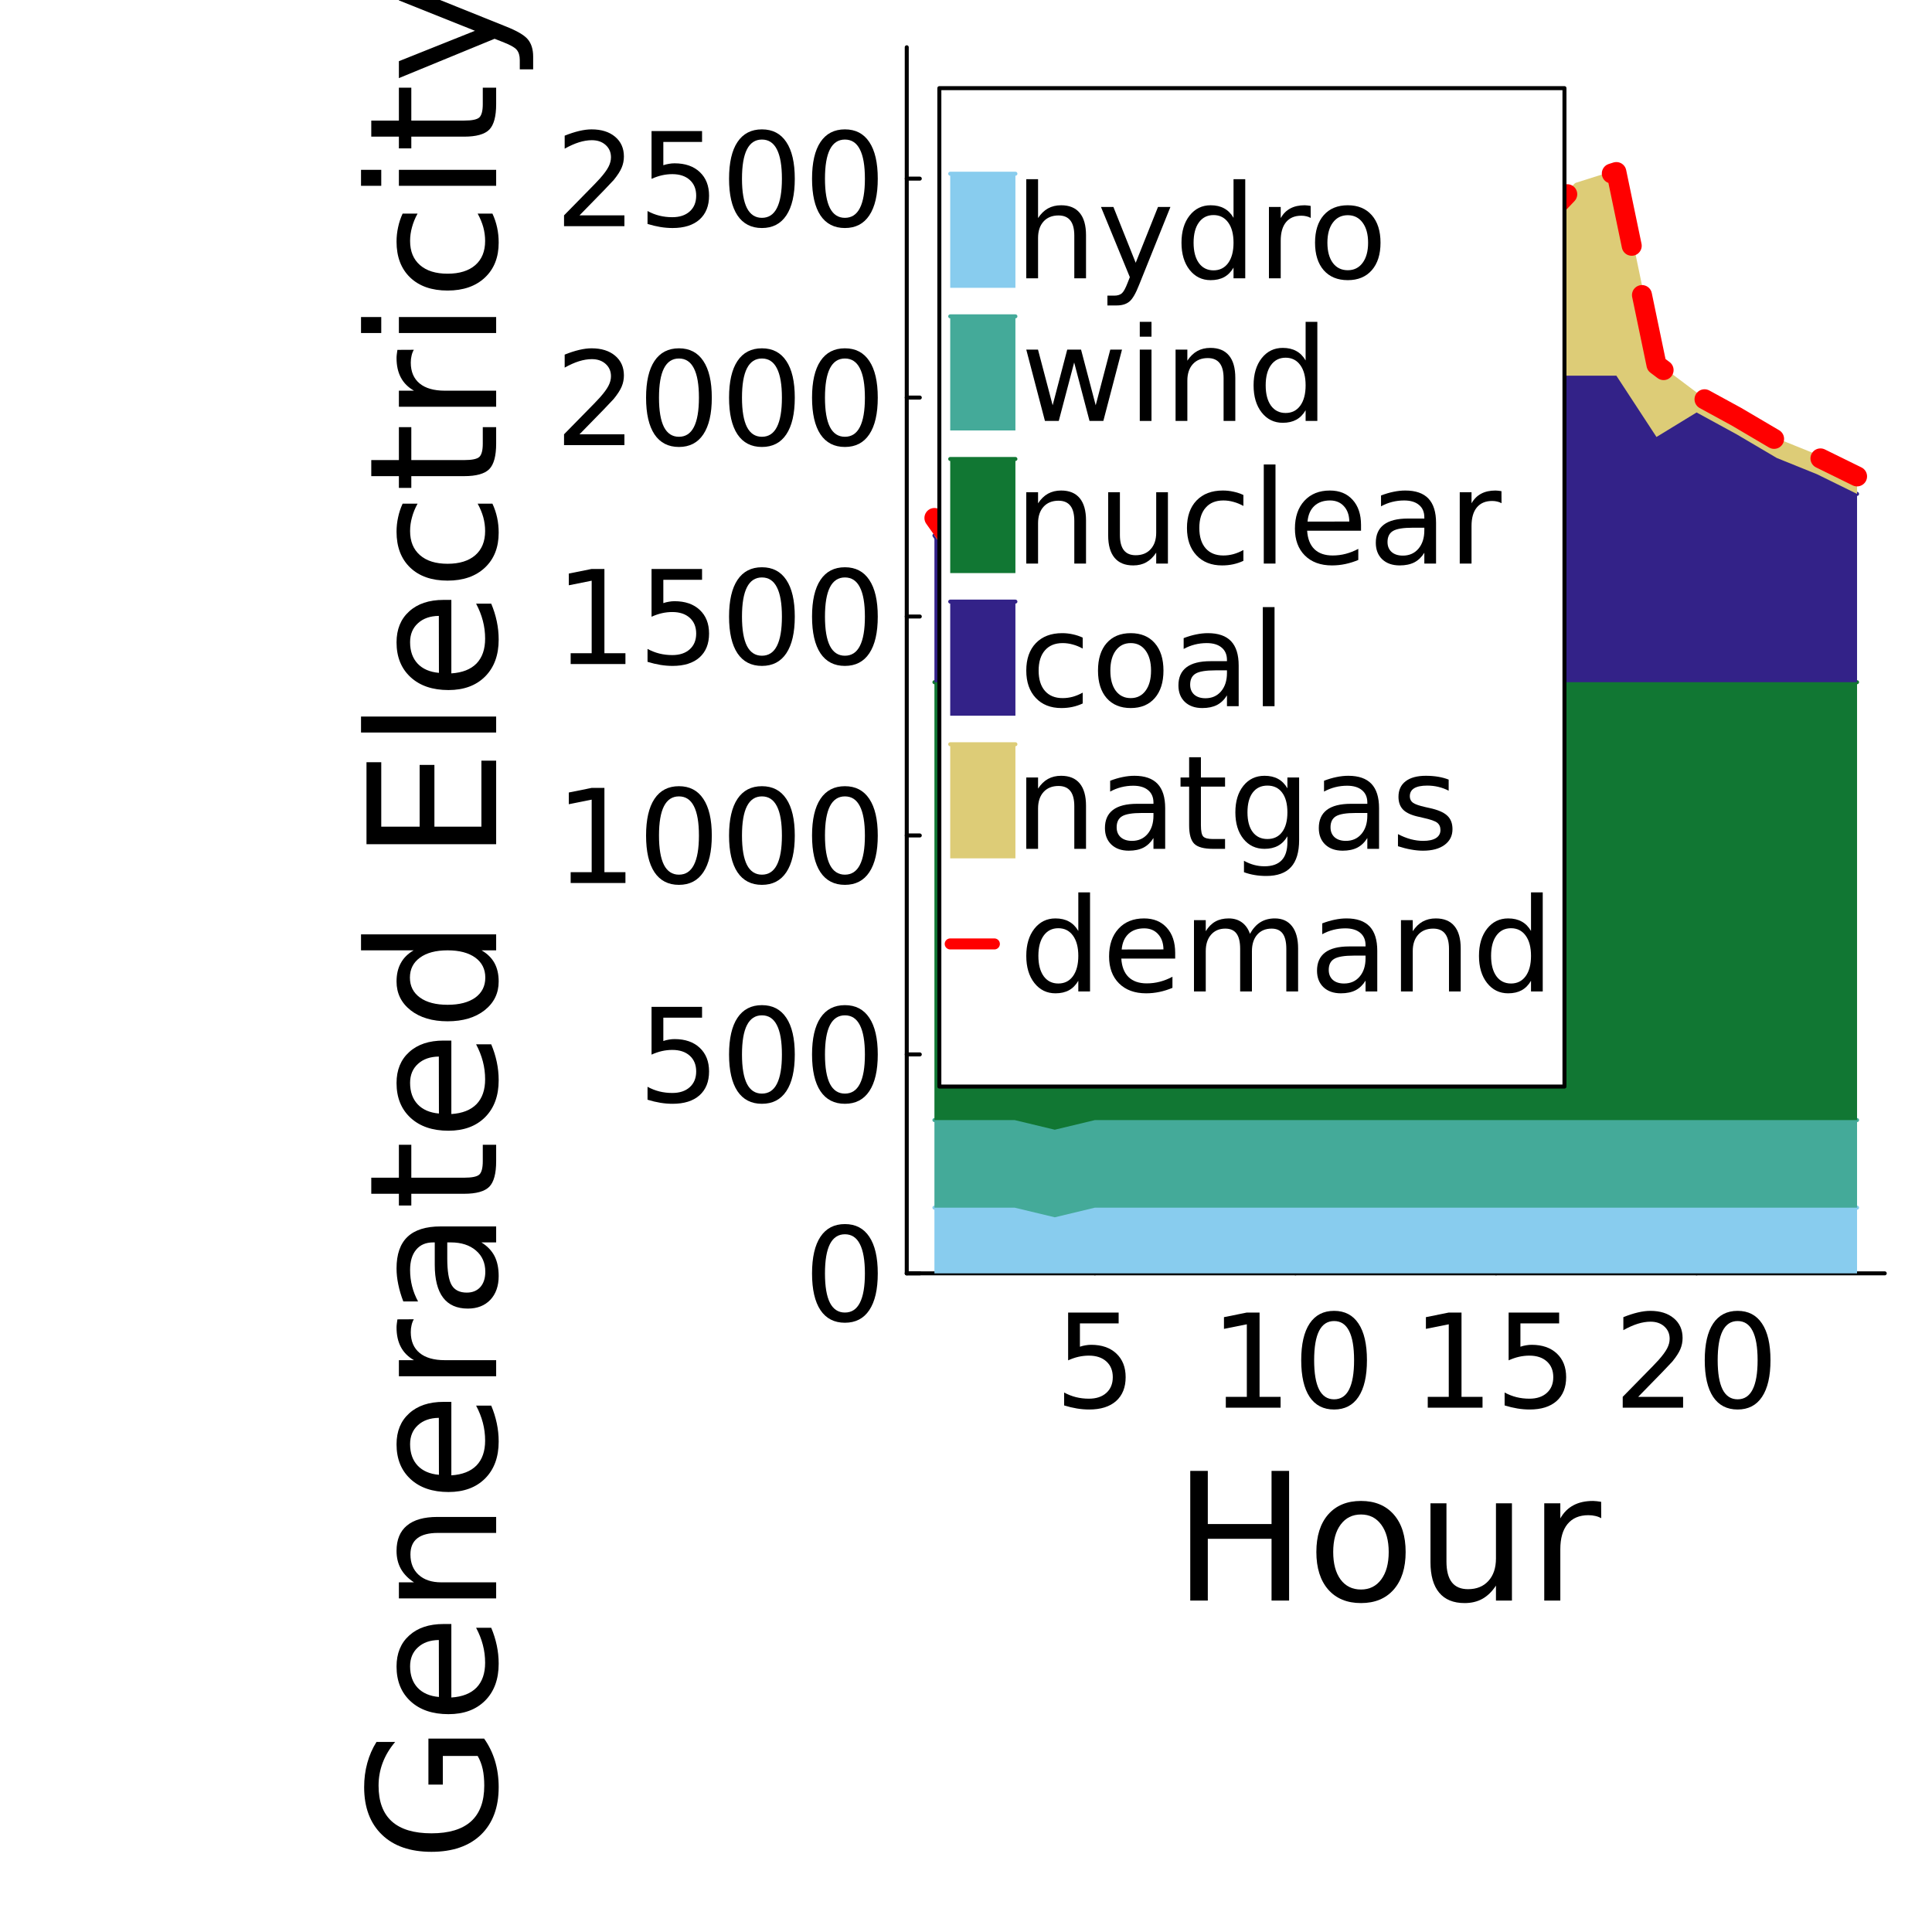 <?xml version="1.0" encoding="utf-8"?>
<svg xmlns="http://www.w3.org/2000/svg" xmlns:xlink="http://www.w3.org/1999/xlink" width="700" height="700" viewBox="0 0 2800 2800">
<rect x="0" y="0" width="2800" height="2800" fill="#333333" stroke="none"/>
<defs>
  <clipPath id="clip150">
    <rect x="0" y="0" width="2800" height="2800"/>
  </clipPath>
</defs>
<path clip-path="url(#clip150)" d="
M0 2800 L2800 2800 L2800 0 L0 0  Z
  " fill="#ffffff" fill-rule="evenodd" fill-opacity="1"/>
<defs>
  <clipPath id="clip151">
    <rect x="560" y="280" width="1961" height="1961"/>
  </clipPath>
</defs>
<path clip-path="url(#clip150)" d="
M1314.13 1845.43 L2731.5 1845.43 L2731.5 68.504 L1314.13 68.504  Z
  " fill="#ffffff" fill-rule="evenodd" fill-opacity="1"/>
<defs>
  <clipPath id="clip152">
    <rect x="1314" y="68" width="1418" height="1778"/>
  </clipPath>
</defs>
<polyline clip-path="url(#clip150)" style="stroke:#000000; stroke-linecap:round; stroke-linejoin:round; stroke-width:5.8; stroke-opacity:1; fill:none" points="
  1314.13,1845.43 2731.5,1845.43 
  "/>
<polyline clip-path="url(#clip150)" style="stroke:#000000; stroke-linecap:round; stroke-linejoin:round; stroke-width:5.8; stroke-opacity:1; fill:none" points="
  1586.79,1845.43 1586.79,1826.53 
  "/>
<polyline clip-path="url(#clip150)" style="stroke:#000000; stroke-linecap:round; stroke-linejoin:round; stroke-width:5.8; stroke-opacity:1; fill:none" points="
  1877.47,1845.43 1877.47,1826.53 
  "/>
<polyline clip-path="url(#clip150)" style="stroke:#000000; stroke-linecap:round; stroke-linejoin:round; stroke-width:5.8; stroke-opacity:1; fill:none" points="
  2168.15,1845.43 2168.15,1826.53 
  "/>
<polyline clip-path="url(#clip150)" style="stroke:#000000; stroke-linecap:round; stroke-linejoin:round; stroke-width:5.8; stroke-opacity:1; fill:none" points="
  2458.84,1845.43 2458.84,1826.53 
  "/>
<path clip-path="url(#clip150)" d="M1548.02 1902.28 L1621.22 1902.28 L1621.22 1917.97 L1565.1 1917.97 L1565.1 1951.76 Q1569.16 1950.37 1573.22 1949.73 Q1577.28 1948.99 1581.34 1948.99 Q1604.42 1948.99 1617.89 1961.63 Q1631.37 1974.28 1631.37 1995.88 Q1631.37 2018.12 1617.53 2030.49 Q1603.68 2042.77 1578.48 2042.77 Q1569.81 2042.77 1560.76 2041.29 Q1551.81 2039.81 1542.21 2036.86 L1542.21 2018.12 Q1550.51 2022.64 1559.37 2024.86 Q1568.24 2027.08 1578.11 2027.08 Q1594.08 2027.08 1603.4 2018.68 Q1612.73 2010.28 1612.73 1995.88 Q1612.73 1981.48 1603.4 1973.08 Q1594.08 1964.68 1578.11 1964.68 Q1570.64 1964.68 1563.16 1966.34 Q1555.78 1968 1548.02 1971.51 L1548.02 1902.28 Z" fill="#000000" fill-rule="evenodd" fill-opacity="1" /><path clip-path="url(#clip150)" d="M1776.54 2024.4 L1807 2024.4 L1807 1919.27 L1773.86 1925.91 L1773.86 1908.93 L1806.81 1902.28 L1825.46 1902.28 L1825.46 2024.4 L1855.92 2024.4 L1855.92 2040.09 L1776.54 2040.09 L1776.54 2024.4 Z" fill="#000000" fill-rule="evenodd" fill-opacity="1" /><path clip-path="url(#clip150)" d="M1933.45 1914.56 Q1919.05 1914.56 1911.76 1928.77 Q1904.56 1942.89 1904.56 1971.32 Q1904.56 1999.66 1911.76 2013.88 Q1919.05 2028 1933.45 2028 Q1947.94 2028 1955.14 2013.88 Q1962.44 1999.66 1962.44 1971.32 Q1962.44 1942.89 1955.14 1928.77 Q1947.94 1914.56 1933.45 1914.56 M1933.45 1899.79 Q1956.62 1899.79 1968.8 1918.16 Q1981.08 1936.43 1981.08 1971.32 Q1981.08 2006.12 1968.8 2024.49 Q1956.62 2042.77 1933.45 2042.77 Q1910.28 2042.77 1898.01 2024.49 Q1885.82 2006.12 1885.82 1971.32 Q1885.82 1936.43 1898.01 1918.16 Q1910.28 1899.79 1933.45 1899.79 Z" fill="#000000" fill-rule="evenodd" fill-opacity="1" /><path clip-path="url(#clip150)" d="M2069.21 2024.4 L2099.66 2024.4 L2099.66 1919.27 L2066.53 1925.91 L2066.53 1908.93 L2099.48 1902.28 L2118.13 1902.28 L2118.13 2024.4 L2148.59 2024.4 L2148.59 2040.09 L2069.21 2040.09 L2069.21 2024.4 Z" fill="#000000" fill-rule="evenodd" fill-opacity="1" /><path clip-path="url(#clip150)" d="M2186.43 1902.28 L2259.63 1902.28 L2259.63 1917.97 L2203.51 1917.97 L2203.51 1951.76 Q2207.57 1950.37 2211.63 1949.73 Q2215.69 1948.99 2219.75 1948.99 Q2242.83 1948.99 2256.3 1961.63 Q2269.78 1974.28 2269.78 1995.88 Q2269.78 2018.12 2255.93 2030.49 Q2242.09 2042.77 2216.89 2042.77 Q2208.21 2042.77 2199.17 2041.29 Q2190.21 2039.81 2180.61 2036.86 L2180.61 2018.12 Q2188.92 2022.64 2197.78 2024.86 Q2206.64 2027.08 2216.52 2027.08 Q2232.49 2027.08 2241.81 2018.68 Q2251.13 2010.28 2251.13 1995.88 Q2251.13 1981.48 2241.81 1973.08 Q2232.49 1964.68 2216.52 1964.68 Q2209.04 1964.68 2201.57 1966.34 Q2194.18 1968 2186.43 1971.51 L2186.43 1902.28 Z" fill="#000000" fill-rule="evenodd" fill-opacity="1" /><path clip-path="url(#clip150)" d="M2374.19 2024.4 L2439.27 2024.4 L2439.27 2040.09 L2351.76 2040.09 L2351.76 2024.4 Q2362.38 2013.41 2380.66 1994.95 Q2399.02 1976.4 2403.73 1971.05 Q2412.68 1960.99 2416.19 1954.06 Q2419.79 1947.05 2419.79 1940.31 Q2419.79 1929.33 2412.04 1922.4 Q2404.38 1915.48 2392.01 1915.48 Q2383.24 1915.48 2373.46 1918.53 Q2363.76 1921.57 2352.69 1927.76 L2352.69 1908.93 Q2363.95 1904.4 2373.73 1902.1 Q2383.52 1899.79 2391.64 1899.79 Q2413.05 1899.79 2425.79 1910.5 Q2438.53 1921.2 2438.53 1939.11 Q2438.53 1947.6 2435.3 1955.26 Q2432.16 1962.83 2423.76 1973.17 Q2421.45 1975.85 2409.08 1988.68 Q2396.72 2001.41 2374.19 2024.4 Z" fill="#000000" fill-rule="evenodd" fill-opacity="1" /><path clip-path="url(#clip150)" d="M2518.28 1914.56 Q2503.88 1914.56 2496.59 1928.77 Q2489.39 1942.89 2489.39 1971.32 Q2489.39 1999.66 2496.59 2013.88 Q2503.88 2028 2518.28 2028 Q2532.77 2028 2539.97 2013.88 Q2547.26 1999.66 2547.26 1971.32 Q2547.26 1942.89 2539.97 1928.77 Q2532.77 1914.56 2518.28 1914.56 M2518.28 1899.79 Q2541.45 1899.79 2553.63 1918.16 Q2565.91 1936.43 2565.91 1971.32 Q2565.91 2006.12 2553.63 2024.49 Q2541.45 2042.77 2518.28 2042.77 Q2495.11 2042.77 2482.83 2024.49 Q2470.65 2006.12 2470.65 1971.32 Q2470.65 1936.43 2482.83 1918.16 Q2495.11 1899.79 2518.28 1899.79 Z" fill="#000000" fill-rule="evenodd" fill-opacity="1" /><path clip-path="url(#clip150)" d="M1725.01 2131.73 L1750.44 2131.73 L1750.44 2208.76 L1842.82 2208.76 L1842.82 2131.73 L1868.25 2131.73 L1868.25 2319.65 L1842.82 2319.65 L1842.82 2230.15 L1750.44 2230.15 L1750.44 2319.65 L1725.01 2319.65 L1725.01 2131.73 Z" fill="#000000" fill-rule="evenodd" fill-opacity="1" /><path clip-path="url(#clip150)" d="M1972.47 2194.91 Q1953.84 2194.91 1943.01 2209.51 Q1932.19 2223.99 1932.19 2249.29 Q1932.19 2274.59 1942.89 2289.19 Q1953.71 2303.66 1972.47 2303.66 Q1990.97 2303.66 2001.79 2289.06 Q2012.62 2274.46 2012.62 2249.29 Q2012.62 2224.24 2001.79 2209.64 Q1990.97 2194.91 1972.47 2194.91 M1972.47 2175.28 Q2002.67 2175.28 2019.92 2194.91 Q2037.16 2214.55 2037.16 2249.29 Q2037.16 2283.9 2019.92 2303.66 Q2002.67 2323.3 1972.47 2323.3 Q1942.13 2323.3 1924.89 2303.66 Q1907.77 2283.9 1907.77 2249.29 Q1907.77 2214.55 1924.89 2194.91 Q1942.13 2175.28 1972.47 2175.28 Z" fill="#000000" fill-rule="evenodd" fill-opacity="1" /><path clip-path="url(#clip150)" d="M2073.16 2264.01 L2073.16 2178.67 L2096.32 2178.67 L2096.32 2263.13 Q2096.32 2283.14 2104.12 2293.21 Q2111.93 2303.16 2127.53 2303.16 Q2146.29 2303.16 2157.11 2291.2 Q2168.06 2279.24 2168.06 2258.6 L2168.06 2178.67 L2191.22 2178.67 L2191.22 2319.65 L2168.06 2319.65 L2168.06 2298 Q2159.63 2310.84 2148.43 2317.13 Q2137.35 2323.3 2122.63 2323.3 Q2098.33 2323.3 2085.75 2308.19 Q2073.16 2293.09 2073.16 2264.01 M2131.44 2175.28 L2131.44 2175.28 Z" fill="#000000" fill-rule="evenodd" fill-opacity="1" /><path clip-path="url(#clip150)" d="M2320.61 2200.32 Q2316.71 2198.06 2312.06 2197.05 Q2307.52 2195.92 2301.99 2195.92 Q2282.35 2195.92 2271.78 2208.76 Q2261.33 2221.47 2261.33 2245.38 L2261.33 2319.65 L2238.05 2319.65 L2238.05 2178.67 L2261.33 2178.67 L2261.33 2200.58 Q2268.63 2187.74 2280.34 2181.57 Q2292.04 2175.28 2308.78 2175.28 Q2311.17 2175.28 2314.07 2175.65 Q2316.96 2175.91 2320.49 2176.53 L2320.61 2200.32 Z" fill="#000000" fill-rule="evenodd" fill-opacity="1" /><polyline clip-path="url(#clip150)" style="stroke:#000000; stroke-linecap:round; stroke-linejoin:round; stroke-width:5.8; stroke-opacity:1; fill:none" points="
  1314.13,1845.43 1314.13,68.504 
  "/>
<polyline clip-path="url(#clip150)" style="stroke:#000000; stroke-linecap:round; stroke-linejoin:round; stroke-width:5.8; stroke-opacity:1; fill:none" points="
  1314.13,1845.43 1333.03,1845.43 
  "/>
<polyline clip-path="url(#clip150)" style="stroke:#000000; stroke-linecap:round; stroke-linejoin:round; stroke-width:5.8; stroke-opacity:1; fill:none" points="
  1314.13,1528.12 1333.03,1528.12 
  "/>
<polyline clip-path="url(#clip150)" style="stroke:#000000; stroke-linecap:round; stroke-linejoin:round; stroke-width:5.8; stroke-opacity:1; fill:none" points="
  1314.13,1210.81 1333.03,1210.81 
  "/>
<polyline clip-path="url(#clip150)" style="stroke:#000000; stroke-linecap:round; stroke-linejoin:round; stroke-width:5.8; stroke-opacity:1; fill:none" points="
  1314.13,893.505 1333.03,893.505 
  "/>
<polyline clip-path="url(#clip150)" style="stroke:#000000; stroke-linecap:round; stroke-linejoin:round; stroke-width:5.8; stroke-opacity:1; fill:none" points="
  1314.13,576.197 1333.03,576.197 
  "/>
<polyline clip-path="url(#clip150)" style="stroke:#000000; stroke-linecap:round; stroke-linejoin:round; stroke-width:5.8; stroke-opacity:1; fill:none" points="
  1314.13,258.889 1333.03,258.889 
  "/>
<path clip-path="url(#clip150)" d="M1224.5 1788.8 Q1210.1 1788.8 1202.81 1803.02 Q1195.61 1817.14 1195.61 1845.57 Q1195.61 1873.91 1202.81 1888.12 Q1210.1 1902.24 1224.5 1902.24 Q1238.99 1902.24 1246.19 1888.12 Q1253.48 1873.91 1253.48 1845.57 Q1253.48 1817.14 1246.19 1803.02 Q1238.99 1788.8 1224.5 1788.8 M1224.5 1774.03 Q1247.67 1774.03 1259.85 1792.4 Q1272.13 1810.68 1272.13 1845.57 Q1272.13 1880.37 1259.85 1898.73 Q1247.67 1917.01 1224.5 1917.01 Q1201.33 1917.01 1189.06 1898.73 Q1176.87 1880.37 1176.87 1845.57 Q1176.87 1810.68 1189.06 1792.4 Q1201.33 1774.03 1224.5 1774.03 Z" fill="#000000" fill-rule="evenodd" fill-opacity="1" /><path clip-path="url(#clip150)" d="M944.269 1459.22 L1017.47 1459.22 L1017.47 1474.91 L961.345 1474.91 L961.345 1508.69 Q965.407 1507.31 969.468 1506.66 Q973.529 1505.92 977.591 1505.92 Q1000.67 1505.92 1014.14 1518.57 Q1027.62 1531.21 1027.62 1552.81 Q1027.62 1575.06 1013.77 1587.43 Q999.928 1599.7 974.729 1599.7 Q966.053 1599.7 957.007 1598.23 Q948.054 1596.75 938.454 1593.8 L938.454 1575.06 Q946.761 1579.58 955.623 1581.8 Q964.484 1584.01 974.36 1584.01 Q990.328 1584.01 999.651 1575.61 Q1008.97 1567.21 1008.97 1552.81 Q1008.97 1538.41 999.651 1530.01 Q990.328 1521.61 974.36 1521.61 Q966.883 1521.61 959.407 1523.28 Q952.023 1524.94 944.269 1528.44 L944.269 1459.22 Z" fill="#000000" fill-rule="evenodd" fill-opacity="1" /><path clip-path="url(#clip150)" d="M1104.23 1471.49 Q1089.83 1471.49 1082.54 1485.71 Q1075.34 1499.83 1075.34 1528.26 Q1075.34 1556.6 1082.54 1570.81 Q1089.83 1584.93 1104.23 1584.93 Q1118.72 1584.93 1125.92 1570.81 Q1133.21 1556.6 1133.21 1528.26 Q1133.21 1499.83 1125.92 1485.71 Q1118.72 1471.49 1104.23 1471.49 M1104.23 1456.73 Q1127.4 1456.73 1139.58 1475.09 Q1151.86 1493.37 1151.86 1528.26 Q1151.86 1563.06 1139.58 1581.43 Q1127.4 1599.7 1104.23 1599.7 Q1081.06 1599.7 1068.79 1581.43 Q1056.6 1563.06 1056.6 1528.26 Q1056.6 1493.37 1068.79 1475.09 Q1081.06 1456.73 1104.23 1456.73 Z" fill="#000000" fill-rule="evenodd" fill-opacity="1" /><path clip-path="url(#clip150)" d="M1224.5 1471.49 Q1210.1 1471.49 1202.81 1485.71 Q1195.61 1499.83 1195.61 1528.26 Q1195.61 1556.6 1202.81 1570.81 Q1210.1 1584.93 1224.5 1584.93 Q1238.99 1584.93 1246.19 1570.81 Q1253.48 1556.6 1253.48 1528.26 Q1253.48 1499.83 1246.19 1485.71 Q1238.99 1471.49 1224.5 1471.49 M1224.5 1456.73 Q1247.67 1456.73 1259.85 1475.09 Q1272.13 1493.37 1272.13 1528.26 Q1272.13 1563.06 1259.85 1581.43 Q1247.67 1599.7 1224.5 1599.7 Q1201.33 1599.7 1189.06 1581.43 Q1176.87 1563.06 1176.87 1528.26 Q1176.87 1493.37 1189.06 1475.09 Q1201.33 1456.73 1224.5 1456.73 Z" fill="#000000" fill-rule="evenodd" fill-opacity="1" /><path clip-path="url(#clip150)" d="M827.045 1264.03 L857.505 1264.03 L857.505 1158.89 L824.368 1165.54 L824.368 1148.56 L857.32 1141.91 L875.965 1141.91 L875.965 1264.03 L906.425 1264.03 L906.425 1279.72 L827.045 1279.72 L827.045 1264.03 Z" fill="#000000" fill-rule="evenodd" fill-opacity="1" /><path clip-path="url(#clip150)" d="M983.959 1154.19 Q969.56 1154.19 962.268 1168.4 Q955.069 1182.52 955.069 1210.95 Q955.069 1239.29 962.268 1253.5 Q969.56 1267.63 983.959 1267.63 Q998.451 1267.63 1005.65 1253.5 Q1012.94 1239.29 1012.94 1210.95 Q1012.94 1182.52 1005.65 1168.4 Q998.451 1154.19 983.959 1154.19 M983.959 1139.42 Q1007.13 1139.42 1019.31 1157.79 Q1031.59 1176.06 1031.59 1210.95 Q1031.59 1245.75 1019.31 1264.12 Q1007.13 1282.39 983.959 1282.39 Q960.791 1282.39 948.515 1264.12 Q936.331 1245.75 936.331 1210.95 Q936.331 1176.06 948.515 1157.79 Q960.791 1139.42 983.959 1139.42 Z" fill="#000000" fill-rule="evenodd" fill-opacity="1" /><path clip-path="url(#clip150)" d="M1104.23 1154.19 Q1089.83 1154.19 1082.54 1168.4 Q1075.34 1182.52 1075.34 1210.95 Q1075.34 1239.29 1082.54 1253.5 Q1089.83 1267.63 1104.23 1267.63 Q1118.72 1267.63 1125.92 1253.5 Q1133.21 1239.29 1133.21 1210.95 Q1133.21 1182.52 1125.92 1168.4 Q1118.72 1154.19 1104.23 1154.19 M1104.23 1139.42 Q1127.4 1139.42 1139.58 1157.79 Q1151.86 1176.06 1151.86 1210.95 Q1151.86 1245.75 1139.58 1264.12 Q1127.4 1282.39 1104.23 1282.39 Q1081.06 1282.39 1068.79 1264.12 Q1056.6 1245.75 1056.6 1210.95 Q1056.6 1176.06 1068.79 1157.79 Q1081.06 1139.42 1104.23 1139.42 Z" fill="#000000" fill-rule="evenodd" fill-opacity="1" /><path clip-path="url(#clip150)" d="M1224.5 1154.19 Q1210.1 1154.19 1202.81 1168.4 Q1195.61 1182.52 1195.61 1210.95 Q1195.61 1239.29 1202.81 1253.5 Q1210.1 1267.63 1224.5 1267.63 Q1238.99 1267.63 1246.19 1253.5 Q1253.48 1239.29 1253.48 1210.95 Q1253.48 1182.52 1246.19 1168.4 Q1238.99 1154.19 1224.5 1154.19 M1224.5 1139.42 Q1247.67 1139.42 1259.85 1157.79 Q1272.13 1176.06 1272.13 1210.95 Q1272.13 1245.75 1259.85 1264.12 Q1247.67 1282.39 1224.5 1282.39 Q1201.33 1282.39 1189.06 1264.12 Q1176.87 1245.75 1176.87 1210.95 Q1176.87 1176.06 1189.06 1157.79 Q1201.33 1139.42 1224.5 1139.42 Z" fill="#000000" fill-rule="evenodd" fill-opacity="1" /><path clip-path="url(#clip150)" d="M827.045 946.718 L857.505 946.718 L857.505 841.585 L824.368 848.231 L824.368 831.247 L857.32 824.601 L875.965 824.601 L875.965 946.718 L906.425 946.718 L906.425 962.409 L827.045 962.409 L827.045 946.718 Z" fill="#000000" fill-rule="evenodd" fill-opacity="1" /><path clip-path="url(#clip150)" d="M944.269 824.601 L1017.47 824.601 L1017.47 840.293 L961.345 840.293 L961.345 874.075 Q965.407 872.691 969.468 872.045 Q973.529 871.306 977.591 871.306 Q1000.67 871.306 1014.14 883.952 Q1027.62 896.597 1027.62 918.196 Q1027.62 940.441 1013.77 952.81 Q999.928 965.086 974.729 965.086 Q966.053 965.086 957.007 963.609 Q948.054 962.132 938.454 959.179 L938.454 940.441 Q946.761 944.964 955.623 947.179 Q964.484 949.395 974.36 949.395 Q990.328 949.395 999.651 940.995 Q1008.97 932.595 1008.97 918.196 Q1008.97 903.797 999.651 895.397 Q990.328 886.998 974.36 886.998 Q966.883 886.998 959.407 888.659 Q952.023 890.321 944.269 893.828 L944.269 824.601 Z" fill="#000000" fill-rule="evenodd" fill-opacity="1" /><path clip-path="url(#clip150)" d="M1104.23 836.877 Q1089.83 836.877 1082.54 851.092 Q1075.34 865.214 1075.34 893.644 Q1075.34 921.981 1082.54 936.195 Q1089.83 950.318 1104.23 950.318 Q1118.72 950.318 1125.92 936.195 Q1133.21 921.981 1133.21 893.644 Q1133.21 865.214 1125.92 851.092 Q1118.72 836.877 1104.23 836.877 M1104.23 822.109 Q1127.4 822.109 1139.58 840.477 Q1151.86 858.753 1151.86 893.644 Q1151.86 928.442 1139.58 946.81 Q1127.4 965.086 1104.23 965.086 Q1081.06 965.086 1068.79 946.81 Q1056.6 928.442 1056.6 893.644 Q1056.6 858.753 1068.79 840.477 Q1081.06 822.109 1104.23 822.109 Z" fill="#000000" fill-rule="evenodd" fill-opacity="1" /><path clip-path="url(#clip150)" d="M1224.5 836.877 Q1210.1 836.877 1202.81 851.092 Q1195.61 865.214 1195.61 893.644 Q1195.61 921.981 1202.81 936.195 Q1210.1 950.318 1224.5 950.318 Q1238.99 950.318 1246.19 936.195 Q1253.48 921.981 1253.48 893.644 Q1253.48 865.214 1246.19 851.092 Q1238.99 836.877 1224.5 836.877 M1224.5 822.109 Q1247.67 822.109 1259.85 840.477 Q1272.13 858.753 1272.13 893.644 Q1272.13 928.442 1259.85 946.81 Q1247.67 965.086 1224.5 965.086 Q1201.33 965.086 1189.06 946.81 Q1176.87 928.442 1176.87 893.644 Q1176.87 858.753 1189.06 840.477 Q1201.33 822.109 1224.5 822.109 Z" fill="#000000" fill-rule="evenodd" fill-opacity="1" /><path clip-path="url(#clip150)" d="M839.875 629.41 L904.948 629.41 L904.948 645.101 L817.445 645.101 L817.445 629.41 Q828.06 618.426 846.336 599.965 Q864.704 581.412 869.412 576.059 Q878.365 565.998 881.873 559.075 Q885.472 552.06 885.472 545.322 Q885.472 534.338 877.719 527.415 Q870.058 520.492 857.689 520.492 Q848.921 520.492 839.136 523.538 Q829.445 526.584 818.368 532.769 L818.368 513.939 Q829.629 509.416 839.413 507.108 Q849.197 504.801 857.32 504.801 Q878.734 504.801 891.472 515.508 Q904.21 526.215 904.21 544.122 Q904.21 552.614 900.979 560.275 Q897.841 567.844 889.441 578.182 Q887.134 580.858 874.765 593.688 Q862.397 606.426 839.875 629.41 Z" fill="#000000" fill-rule="evenodd" fill-opacity="1" /><path clip-path="url(#clip150)" d="M983.959 519.569 Q969.56 519.569 962.268 533.784 Q955.069 547.906 955.069 576.335 Q955.069 604.672 962.268 618.887 Q969.56 633.009 983.959 633.009 Q998.451 633.009 1005.65 618.887 Q1012.94 604.672 1012.94 576.335 Q1012.94 547.906 1005.65 533.784 Q998.451 519.569 983.959 519.569 M983.959 504.801 Q1007.13 504.801 1019.31 523.169 Q1031.59 541.445 1031.59 576.335 Q1031.59 611.134 1019.31 629.502 Q1007.13 647.778 983.959 647.778 Q960.791 647.778 948.515 629.502 Q936.331 611.134 936.331 576.335 Q936.331 541.445 948.515 523.169 Q960.791 504.801 983.959 504.801 Z" fill="#000000" fill-rule="evenodd" fill-opacity="1" /><path clip-path="url(#clip150)" d="M1104.23 519.569 Q1089.83 519.569 1082.54 533.784 Q1075.34 547.906 1075.34 576.335 Q1075.34 604.672 1082.54 618.887 Q1089.83 633.009 1104.23 633.009 Q1118.72 633.009 1125.92 618.887 Q1133.21 604.672 1133.21 576.335 Q1133.21 547.906 1125.92 533.784 Q1118.72 519.569 1104.23 519.569 M1104.23 504.801 Q1127.4 504.801 1139.58 523.169 Q1151.86 541.445 1151.86 576.335 Q1151.86 611.134 1139.58 629.502 Q1127.4 647.778 1104.23 647.778 Q1081.06 647.778 1068.79 629.502 Q1056.6 611.134 1056.6 576.335 Q1056.6 541.445 1068.79 523.169 Q1081.06 504.801 1104.23 504.801 Z" fill="#000000" fill-rule="evenodd" fill-opacity="1" /><path clip-path="url(#clip150)" d="M1224.5 519.569 Q1210.1 519.569 1202.81 533.784 Q1195.61 547.906 1195.61 576.335 Q1195.61 604.672 1202.81 618.887 Q1210.1 633.009 1224.5 633.009 Q1238.99 633.009 1246.19 618.887 Q1253.48 604.672 1253.48 576.335 Q1253.48 547.906 1246.19 533.784 Q1238.99 519.569 1224.5 519.569 M1224.5 504.801 Q1247.67 504.801 1259.85 523.169 Q1272.13 541.445 1272.13 576.335 Q1272.13 611.134 1259.85 629.502 Q1247.67 647.778 1224.5 647.778 Q1201.33 647.778 1189.06 629.502 Q1176.87 611.134 1176.87 576.335 Q1176.87 541.445 1189.06 523.169 Q1201.33 504.801 1224.5 504.801 Z" fill="#000000" fill-rule="evenodd" fill-opacity="1" /><path clip-path="url(#clip150)" d="M839.875 312.101 L904.948 312.101 L904.948 327.793 L817.445 327.793 L817.445 312.101 Q828.06 301.117 846.336 282.657 Q864.704 264.104 869.412 258.75 Q878.365 248.689 881.873 241.767 Q885.472 234.752 885.472 228.014 Q885.472 217.03 877.719 210.107 Q870.058 203.184 857.689 203.184 Q848.921 203.184 839.136 206.23 Q829.445 209.276 818.368 215.46 L818.368 196.631 Q829.629 192.108 839.413 189.8 Q849.197 187.493 857.32 187.493 Q878.734 187.493 891.472 198.2 Q904.21 208.907 904.21 226.814 Q904.21 235.305 900.979 242.967 Q897.841 250.535 889.441 260.873 Q887.134 263.55 874.765 276.38 Q862.397 289.118 839.875 312.101 Z" fill="#000000" fill-rule="evenodd" fill-opacity="1" /><path clip-path="url(#clip150)" d="M944.269 189.985 L1017.47 189.985 L1017.47 205.676 L961.345 205.676 L961.345 239.459 Q965.407 238.075 969.468 237.428 Q973.529 236.69 977.591 236.69 Q1000.67 236.69 1014.14 249.336 Q1027.62 261.981 1027.62 283.58 Q1027.62 305.825 1013.77 318.193 Q999.928 330.47 974.729 330.47 Q966.053 330.47 957.007 328.993 Q948.054 327.516 938.454 324.562 L938.454 305.825 Q946.761 310.348 955.623 312.563 Q964.484 314.778 974.36 314.778 Q990.328 314.778 999.651 306.379 Q1008.97 297.979 1008.97 283.58 Q1008.97 269.181 999.651 260.781 Q990.328 252.382 974.36 252.382 Q966.883 252.382 959.407 254.043 Q952.023 255.704 944.269 259.212 L944.269 189.985 Z" fill="#000000" fill-rule="evenodd" fill-opacity="1" /><path clip-path="url(#clip150)" d="M1104.23 202.261 Q1089.83 202.261 1082.54 216.476 Q1075.34 230.598 1075.34 259.027 Q1075.34 287.364 1082.54 301.579 Q1089.83 315.701 1104.23 315.701 Q1118.72 315.701 1125.92 301.579 Q1133.21 287.364 1133.21 259.027 Q1133.21 230.598 1125.92 216.476 Q1118.72 202.261 1104.23 202.261 M1104.23 187.493 Q1127.4 187.493 1139.58 205.861 Q1151.86 224.137 1151.86 259.027 Q1151.86 293.825 1139.58 312.194 Q1127.4 330.47 1104.23 330.47 Q1081.06 330.47 1068.79 312.194 Q1056.6 293.825 1056.6 259.027 Q1056.6 224.137 1068.79 205.861 Q1081.06 187.493 1104.23 187.493 Z" fill="#000000" fill-rule="evenodd" fill-opacity="1" /><path clip-path="url(#clip150)" d="M1224.5 202.261 Q1210.1 202.261 1202.81 216.476 Q1195.61 230.598 1195.61 259.027 Q1195.61 287.364 1202.81 301.579 Q1210.1 315.701 1224.5 315.701 Q1238.99 315.701 1246.19 301.579 Q1253.48 287.364 1253.48 259.027 Q1253.48 230.598 1246.19 216.476 Q1238.99 202.261 1224.5 202.261 M1224.5 187.493 Q1247.67 187.493 1259.85 205.861 Q1272.13 224.137 1272.13 259.027 Q1272.13 293.825 1259.85 312.194 Q1247.67 330.47 1224.5 330.47 Q1201.33 330.47 1189.06 312.194 Q1176.87 293.825 1176.87 259.027 Q1176.87 224.137 1189.06 205.861 Q1201.33 187.493 1224.5 187.493 Z" fill="#000000" fill-rule="evenodd" fill-opacity="1" /><path clip-path="url(#clip150)" d="M692.26 2544.85 L641.787 2544.85 L641.787 2586.38 L620.893 2586.38 L620.893 2519.67 L701.574 2519.67 Q712.021 2534.4 717.433 2552.15 Q722.719 2569.89 722.719 2590.03 Q722.719 2634.09 697.043 2659.01 Q671.24 2683.8 625.298 2683.8 Q579.231 2683.8 553.554 2659.01 Q527.751 2634.09 527.751 2590.03 Q527.751 2571.66 532.282 2555.17 Q536.813 2538.55 545.624 2524.58 L572.686 2524.58 Q560.728 2538.68 554.687 2554.54 Q548.645 2570.4 548.645 2587.89 Q548.645 2622.38 567.903 2639.75 Q587.16 2656.99 625.298 2656.99 Q663.31 2656.99 682.568 2639.75 Q701.825 2622.38 701.825 2587.89 Q701.825 2574.43 699.56 2563.85 Q697.168 2553.28 692.26 2544.85 Z" fill="#000000" fill-rule="evenodd" fill-opacity="1" /><path clip-path="url(#clip150)" d="M642.794 2353.65 L654.122 2353.65 L654.122 2460.14 Q678.037 2458.63 690.623 2445.79 Q703.084 2432.82 703.084 2409.79 Q703.084 2396.45 699.812 2383.99 Q696.539 2371.4 689.994 2359.07 L711.895 2359.07 Q717.181 2371.53 719.95 2384.62 Q722.719 2397.71 722.719 2411.18 Q722.719 2444.91 703.084 2464.67 Q683.449 2484.3 649.968 2484.3 Q615.355 2484.3 595.09 2465.68 Q574.699 2446.92 574.699 2415.2 Q574.699 2386.76 593.076 2370.27 Q611.327 2353.65 642.794 2353.65 M635.997 2376.81 Q616.991 2377.07 605.663 2387.51 Q594.335 2397.83 594.335 2414.95 Q594.335 2434.34 605.285 2446.04 Q616.236 2457.62 636.123 2459.38 L635.997 2376.81 Z" fill="#000000" fill-rule="evenodd" fill-opacity="1" /><path clip-path="url(#clip150)" d="M633.983 2198.46 L719.069 2198.46 L719.069 2221.62 L634.738 2221.62 Q614.725 2221.62 604.782 2229.42 Q594.838 2237.23 594.838 2252.83 Q594.838 2271.59 606.796 2282.41 Q618.753 2293.24 639.395 2293.24 L719.069 2293.24 L719.069 2316.52 L578.098 2316.52 L578.098 2293.24 L599.999 2293.24 Q587.286 2284.93 580.993 2273.73 Q574.699 2262.4 574.699 2247.67 Q574.699 2223.38 589.804 2210.92 Q604.782 2198.46 633.983 2198.46 Z" fill="#000000" fill-rule="evenodd" fill-opacity="1" /><path clip-path="url(#clip150)" d="M642.794 2031.69 L654.122 2031.69 L654.122 2138.17 Q678.037 2136.66 690.623 2123.82 Q703.084 2110.86 703.084 2087.82 Q703.084 2074.48 699.812 2062.02 Q696.539 2049.43 689.994 2037.1 L711.895 2037.1 Q717.181 2049.56 719.95 2062.65 Q722.719 2075.74 722.719 2089.21 Q722.719 2122.94 703.084 2142.7 Q683.449 2162.34 649.968 2162.34 Q615.355 2162.34 595.09 2143.71 Q574.699 2124.95 574.699 2093.23 Q574.699 2064.79 593.076 2048.3 Q611.327 2031.69 642.794 2031.69 M635.997 2054.85 Q616.991 2055.1 605.663 2065.54 Q594.335 2075.86 594.335 2092.98 Q594.335 2112.37 605.285 2124.07 Q616.236 2135.65 636.123 2137.41 L635.997 2054.85 Z" fill="#000000" fill-rule="evenodd" fill-opacity="1" /><path clip-path="url(#clip150)" d="M599.747 1911.99 Q597.481 1915.89 596.474 1920.54 Q595.342 1925.08 595.342 1930.61 Q595.342 1950.25 608.18 1960.82 Q620.893 1971.27 644.808 1971.27 L719.069 1971.27 L719.069 1994.55 L578.098 1994.55 L578.098 1971.27 L599.999 1971.27 Q587.16 1963.97 580.993 1952.26 Q574.699 1940.56 574.699 1923.82 Q574.699 1921.43 575.077 1918.53 Q575.329 1915.64 575.958 1912.11 L599.747 1911.99 Z" fill="#000000" fill-rule="evenodd" fill-opacity="1" /><path clip-path="url(#clip150)" d="M648.206 1823.63 Q648.206 1851.7 654.625 1862.52 Q661.044 1873.34 676.526 1873.34 Q688.861 1873.34 696.161 1865.29 Q703.336 1857.11 703.336 1843.14 Q703.336 1823.88 689.742 1812.3 Q676.023 1800.59 653.367 1800.59 L648.206 1800.59 L648.206 1823.63 M638.64 1777.43 L719.069 1777.43 L719.069 1800.59 L697.672 1800.59 Q710.51 1808.52 716.678 1820.35 Q722.719 1832.19 722.719 1849.3 Q722.719 1870.95 710.636 1883.79 Q698.427 1896.5 678.037 1896.5 Q654.248 1896.5 642.164 1880.64 Q630.081 1864.66 630.081 1833.07 L630.081 1800.59 L627.815 1800.59 Q611.83 1800.59 603.145 1811.17 Q594.335 1821.61 594.335 1840.62 Q594.335 1852.7 597.23 1864.16 Q600.125 1875.61 605.915 1886.18 L584.517 1886.18 Q579.608 1873.47 577.217 1861.51 Q574.699 1849.56 574.699 1838.23 Q574.699 1807.64 590.559 1792.54 Q606.418 1777.43 638.64 1777.43 Z" fill="#000000" fill-rule="evenodd" fill-opacity="1" /><path clip-path="url(#clip150)" d="M538.072 1706.82 L578.098 1706.82 L578.098 1659.12 L596.097 1659.12 L596.097 1706.82 L672.624 1706.82 Q689.868 1706.82 694.777 1702.16 Q699.686 1697.38 699.686 1682.91 L699.686 1659.12 L719.069 1659.12 L719.069 1682.91 Q719.069 1709.72 709.126 1719.91 Q699.056 1730.11 672.624 1730.11 L596.097 1730.11 L596.097 1747.1 L578.098 1747.1 L578.098 1730.11 L538.072 1730.11 L538.072 1706.82 Z" fill="#000000" fill-rule="evenodd" fill-opacity="1" /><path clip-path="url(#clip150)" d="M642.794 1508.08 L654.122 1508.08 L654.122 1614.56 Q678.037 1613.05 690.623 1600.21 Q703.084 1587.25 703.084 1564.21 Q703.084 1550.87 699.812 1538.41 Q696.539 1525.82 689.994 1513.49 L711.895 1513.49 Q717.181 1525.95 719.95 1539.04 Q722.719 1552.13 722.719 1565.6 Q722.719 1599.33 703.084 1619.09 Q683.449 1638.73 649.968 1638.73 Q615.355 1638.73 595.09 1620.1 Q574.699 1601.34 574.699 1569.63 Q574.699 1541.18 593.076 1524.69 Q611.327 1508.08 642.794 1508.08 M635.997 1531.24 Q616.991 1531.49 605.663 1541.94 Q594.335 1552.26 594.335 1569.37 Q594.335 1588.76 605.285 1600.46 Q616.236 1612.04 636.123 1613.81 L635.997 1531.24 Z" fill="#000000" fill-rule="evenodd" fill-opacity="1" /><path clip-path="url(#clip150)" d="M599.495 1377.3 L523.22 1377.3 L523.22 1354.14 L719.069 1354.14 L719.069 1377.3 L697.924 1377.3 Q710.51 1384.6 716.678 1395.8 Q722.719 1406.88 722.719 1422.49 Q722.719 1448.04 702.329 1464.15 Q681.938 1480.13 648.709 1480.13 Q615.48 1480.13 595.09 1464.15 Q574.699 1448.04 574.699 1422.49 Q574.699 1406.88 580.867 1395.8 Q586.909 1384.6 599.495 1377.3 M648.709 1456.22 Q674.261 1456.22 688.861 1445.77 Q703.336 1435.2 703.336 1416.82 Q703.336 1398.45 688.861 1387.87 Q674.261 1377.3 648.709 1377.3 Q623.158 1377.3 608.684 1387.87 Q594.083 1398.45 594.083 1416.82 Q594.083 1435.2 608.684 1445.77 Q623.158 1456.22 648.709 1456.22 Z" fill="#000000" fill-rule="evenodd" fill-opacity="1" /><path clip-path="url(#clip150)" d="M531.149 1223.49 L531.149 1104.67 L552.547 1104.67 L552.547 1198.07 L608.18 1198.07 L608.18 1108.57 L629.578 1108.57 L629.578 1198.07 L697.672 1198.07 L697.672 1102.41 L719.069 1102.41 L719.069 1223.49 L531.149 1223.49 Z" fill="#000000" fill-rule="evenodd" fill-opacity="1" /><path clip-path="url(#clip150)" d="M523.22 1061.63 L523.22 1038.47 L719.069 1038.47 L719.069 1061.63 L523.22 1061.63 Z" fill="#000000" fill-rule="evenodd" fill-opacity="1" /><path clip-path="url(#clip150)" d="M642.794 869.426 L654.122 869.426 L654.122 975.91 Q678.037 974.399 690.623 961.561 Q703.084 948.597 703.084 925.563 Q703.084 912.221 699.812 899.76 Q696.539 887.173 689.994 874.838 L711.895 874.838 Q717.181 887.299 719.95 900.389 Q722.719 913.48 722.719 926.947 Q722.719 960.68 703.084 980.441 Q683.449 1000.08 649.968 1000.08 Q615.355 1000.08 595.09 981.448 Q574.699 962.694 574.699 930.975 Q574.699 902.529 593.076 886.041 Q611.327 869.426 642.794 869.426 M635.997 892.586 Q616.991 892.837 605.663 903.284 Q594.335 913.606 594.335 930.724 Q594.335 950.107 605.285 961.813 Q616.236 973.393 636.123 975.155 L635.997 892.586 Z" fill="#000000" fill-rule="evenodd" fill-opacity="1" /><path clip-path="url(#clip150)" d="M583.51 729.965 L605.159 729.965 Q599.747 739.783 597.104 749.726 Q594.335 759.544 594.335 769.613 Q594.335 792.144 608.684 804.604 Q622.907 817.065 648.709 817.065 Q674.512 817.065 688.861 804.604 Q703.084 792.144 703.084 769.613 Q703.084 759.544 700.441 749.726 Q697.672 739.783 692.26 729.965 L713.657 729.965 Q718.188 739.657 720.454 750.104 Q722.719 760.425 722.719 772.131 Q722.719 803.975 702.707 822.729 Q682.694 841.484 648.709 841.484 Q614.222 841.484 594.461 822.603 Q574.699 803.597 574.699 770.62 Q574.699 759.921 576.965 749.726 Q579.105 739.531 583.51 729.965 Z" fill="#000000" fill-rule="evenodd" fill-opacity="1" /><path clip-path="url(#clip150)" d="M538.072 666.78 L578.098 666.78 L578.098 619.076 L596.097 619.076 L596.097 666.78 L672.624 666.78 Q689.868 666.78 694.777 662.123 Q699.686 657.34 699.686 642.865 L699.686 619.076 L719.069 619.076 L719.069 642.865 Q719.069 669.675 709.126 679.87 Q699.056 690.065 672.624 690.065 L596.097 690.065 L596.097 707.057 L578.098 707.057 L578.098 690.065 L538.072 690.065 L538.072 666.78 Z" fill="#000000" fill-rule="evenodd" fill-opacity="1" /><path clip-path="url(#clip150)" d="M599.747 506.928 Q597.481 510.83 596.474 515.487 Q595.342 520.018 595.342 525.556 Q595.342 545.192 608.18 555.765 Q620.893 566.212 644.808 566.212 L719.069 566.212 L719.069 589.497 L578.098 589.497 L578.098 566.212 L599.999 566.212 Q587.16 558.911 580.993 547.206 Q574.699 535.5 574.699 518.76 Q574.699 516.368 575.077 513.473 Q575.329 510.578 575.958 507.054 L599.747 506.928 Z" fill="#000000" fill-rule="evenodd" fill-opacity="1" /><path clip-path="url(#clip150)" d="M578.098 482.636 L578.098 459.476 L719.069 459.476 L719.069 482.636 L578.098 482.636 M523.22 482.636 L523.22 459.476 L552.547 459.476 L552.547 482.636 L523.22 482.636 Z" fill="#000000" fill-rule="evenodd" fill-opacity="1" /><path clip-path="url(#clip150)" d="M583.51 309.568 L605.159 309.568 Q599.747 319.386 597.104 329.329 Q594.335 339.147 594.335 349.216 Q594.335 371.746 608.684 384.207 Q622.907 396.668 648.709 396.668 Q674.512 396.668 688.861 384.207 Q703.084 371.746 703.084 349.216 Q703.084 339.147 700.441 329.329 Q697.672 319.386 692.26 309.568 L713.657 309.568 Q718.188 319.26 720.454 329.707 Q722.719 340.028 722.719 351.734 Q722.719 383.578 702.707 402.332 Q682.694 421.086 648.709 421.086 Q614.222 421.086 594.461 402.206 Q574.699 383.2 574.699 350.223 Q574.699 339.524 576.965 329.329 Q579.105 319.134 583.51 309.568 Z" fill="#000000" fill-rule="evenodd" fill-opacity="1" /><path clip-path="url(#clip150)" d="M578.098 269.29 L578.098 246.131 L719.069 246.131 L719.069 269.29 L578.098 269.29 M523.22 269.29 L523.22 246.131 L552.547 246.131 L552.547 269.29 L523.22 269.29 Z" fill="#000000" fill-rule="evenodd" fill-opacity="1" /><path clip-path="url(#clip150)" d="M538.072 174.764 L578.098 174.764 L578.098 127.06 L596.097 127.06 L596.097 174.764 L672.624 174.764 Q689.868 174.764 694.777 170.107 Q699.686 165.324 699.686 150.849 L699.686 127.06 L719.069 127.06 L719.069 150.849 Q719.069 177.659 709.126 187.854 Q699.056 198.049 672.624 198.049 L596.097 198.049 L596.097 215.042 L578.098 215.042 L578.098 198.049 L538.072 198.049 L538.072 174.764 Z" fill="#000000" fill-rule="evenodd" fill-opacity="1" /><path clip-path="url(#clip150)" d="M732.16 37.946 Q757.333 47.764 765.011 57.078 Q772.689 66.392 772.689 82 L772.689 100.502 L753.305 100.502 L753.305 86.909 Q753.305 77.343 748.774 72.056 Q744.243 66.77 727.377 60.351 L716.804 56.197 L578.098 113.215 L578.098 88.671 L688.358 44.617 L578.098 0.564 L578.098 -23.981 L732.16 37.946 Z" fill="#000000" fill-rule="evenodd" fill-opacity="1" /><path clip-path="url(#clip150)" d="M523.471 -193.524 Q552.421 -176.658 580.741 -168.476 Q609.061 -160.295 638.137 -160.295 Q667.212 -160.295 695.784 -168.476 Q724.23 -176.784 753.054 -193.524 L753.054 -173.385 Q723.475 -154.505 694.903 -145.065 Q666.331 -135.751 638.137 -135.751 Q610.068 -135.751 581.622 -145.065 Q553.176 -154.379 523.471 -173.385 L523.471 -193.524 Z" fill="#000000" fill-rule="evenodd" fill-opacity="1" /><path clip-path="url(#clip150)" d="M531.149 -239.466 L531.149 -277.352 L659.031 -325.307 L531.149 -373.514 L531.149 -411.4 L719.069 -411.4 L719.069 -386.604 L554.057 -386.604 L682.945 -338.146 L682.945 -312.594 L554.057 -264.136 L719.069 -264.136 L719.069 -239.466 L531.149 -239.466 Z" fill="#000000" fill-rule="evenodd" fill-opacity="1" /><path clip-path="url(#clip150)" d="M531.149 -445.133 L531.149 -470.81 L689.994 -510.332 L531.149 -549.729 L531.149 -578.301 L689.994 -617.823 L531.149 -657.219 L531.149 -683.022 L719.069 -635.822 L719.069 -603.852 L555.945 -564.203 L719.069 -524.178 L719.069 -492.207 L531.149 -445.133 Z" fill="#000000" fill-rule="evenodd" fill-opacity="1" /><path clip-path="url(#clip150)" d="M523.471 -712.098 L523.471 -732.236 Q553.176 -751.116 581.622 -760.431 Q610.068 -769.871 638.137 -769.871 Q666.331 -769.871 694.903 -760.431 Q723.475 -751.116 753.054 -732.236 L753.054 -712.098 Q724.23 -728.838 695.784 -737.019 Q667.212 -745.327 638.137 -745.327 Q609.061 -745.327 580.741 -737.019 Q552.421 -728.838 523.471 -712.098 Z" fill="#000000" fill-rule="evenodd" fill-opacity="1" /><path clip-path="url(#clip152)" d="
M1354.24 1750.24 L1412.38 1750.24 L1470.52 1750.24 L1528.65 1764.2 L1586.79 1750.24 L1644.93 1750.24 L1703.06 1750.24 L1761.2 1750.24 L1819.33 1750.24 L1877.47 1750.24 
  L1935.61 1750.24 L1993.74 1750.24 L2051.88 1750.24 L2110.02 1750.24 L2168.15 1750.24 L2226.29 1750.24 L2284.43 1750.24 L2342.56 1750.24 L2400.7 1750.24 L2458.84 1750.24 
  L2516.97 1750.24 L2575.11 1750.24 L2633.25 1750.24 L2691.38 1750.24 L2691.38 1845.43 L2633.25 1845.43 L2575.11 1845.43 L2516.97 1845.43 L2458.84 1845.43 L2400.7 1845.43 
  L2342.56 1845.43 L2284.43 1845.43 L2226.29 1845.43 L2168.15 1845.43 L2110.02 1845.43 L2051.88 1845.43 L1993.74 1845.43 L1935.61 1845.43 L1877.47 1845.43 L1819.33 1845.43 
  L1761.2 1845.43 L1703.06 1845.43 L1644.93 1845.43 L1586.79 1845.43 L1528.65 1845.43 L1470.52 1845.43 L1412.38 1845.43 L1354.24 1845.43  Z
  " fill="#88ccee" fill-rule="evenodd" fill-opacity="1"/>
<polyline clip-path="url(#clip152)" style="stroke:#88ccee; stroke-linecap:round; stroke-linejoin:round; stroke-width:5.8; stroke-opacity:1; fill:none" points="
  1354.24,1750.24 1412.38,1750.24 1470.52,1750.24 1528.65,1764.2 1586.79,1750.24 1644.93,1750.24 1703.06,1750.24 1761.2,1750.24 1819.33,1750.24 1877.47,1750.24 
  1935.61,1750.24 1993.74,1750.24 2051.88,1750.24 2110.02,1750.24 2168.15,1750.24 2226.29,1750.24 2284.43,1750.24 2342.56,1750.24 2400.7,1750.24 2458.84,1750.24 
  2516.97,1750.24 2575.11,1750.24 2633.25,1750.24 2691.38,1750.24 
  "/>
<path clip-path="url(#clip152)" d="
M1354.24 1623.31 L1412.38 1623.31 L1470.52 1623.31 L1528.65 1637.28 L1586.79 1623.31 L1644.93 1623.31 L1703.06 1623.31 L1761.2 1623.31 L1819.33 1623.31 L1877.47 1623.31 
  L1935.61 1623.31 L1993.74 1623.31 L2051.88 1623.31 L2110.02 1623.31 L2168.15 1623.31 L2226.29 1623.31 L2284.43 1623.31 L2342.56 1623.31 L2400.7 1623.31 L2458.84 1623.31 
  L2516.97 1623.31 L2575.11 1623.31 L2633.25 1623.31 L2691.38 1623.31 L2691.38 1750.24 L2633.25 1750.24 L2575.11 1750.24 L2516.97 1750.24 L2458.84 1750.24 L2400.7 1750.24 
  L2342.56 1750.24 L2284.43 1750.24 L2226.29 1750.24 L2168.15 1750.24 L2110.02 1750.24 L2051.88 1750.24 L1993.74 1750.24 L1935.61 1750.24 L1877.47 1750.24 L1819.33 1750.24 
  L1761.2 1750.24 L1703.06 1750.24 L1644.93 1750.24 L1586.79 1750.24 L1528.65 1764.2 L1470.52 1750.24 L1412.38 1750.24 L1354.24 1750.24  Z
  " fill="#44aa99" fill-rule="evenodd" fill-opacity="1"/>
<polyline clip-path="url(#clip152)" style="stroke:#44aa99; stroke-linecap:round; stroke-linejoin:round; stroke-width:5.8; stroke-opacity:1; fill:none" points="
  1354.24,1623.31 1412.38,1623.31 1470.52,1623.31 1528.65,1637.28 1586.79,1623.31 1644.93,1623.31 1703.06,1623.31 1761.2,1623.31 1819.33,1623.31 1877.47,1623.31 
  1935.61,1623.31 1993.74,1623.31 2051.88,1623.31 2110.02,1623.31 2168.15,1623.31 2226.29,1623.31 2284.43,1623.31 2342.56,1623.31 2400.7,1623.31 2458.84,1623.31 
  2516.97,1623.31 2575.11,1623.31 2633.25,1623.31 2691.38,1623.31 
  "/>
<path clip-path="url(#clip152)" d="
M1354.24 988.698 L1412.38 988.698 L1470.52 1035.66 L1528.65 1078.81 L1586.79 1001.39 L1644.93 988.698 L1703.06 988.698 L1761.2 988.698 L1819.33 988.698 L1877.47 988.698 
  L1935.61 988.698 L1993.74 988.698 L2051.88 988.698 L2110.02 988.698 L2168.15 988.698 L2226.29 988.698 L2284.43 988.698 L2342.56 988.698 L2400.7 988.698 L2458.84 988.698 
  L2516.97 988.698 L2575.11 988.698 L2633.25 988.698 L2691.38 988.698 L2691.38 1623.31 L2633.25 1623.31 L2575.11 1623.31 L2516.97 1623.31 L2458.84 1623.31 L2400.7 1623.31 
  L2342.56 1623.31 L2284.43 1623.31 L2226.29 1623.31 L2168.15 1623.31 L2110.02 1623.31 L2051.88 1623.31 L1993.74 1623.31 L1935.61 1623.31 L1877.47 1623.31 L1819.33 1623.31 
  L1761.2 1623.31 L1703.06 1623.31 L1644.93 1623.31 L1586.79 1623.31 L1528.65 1637.28 L1470.52 1623.31 L1412.38 1623.31 L1354.24 1623.31  Z
  " fill="#117733" fill-rule="evenodd" fill-opacity="1"/>
<polyline clip-path="url(#clip152)" style="stroke:#117733; stroke-linecap:round; stroke-linejoin:round; stroke-width:5.8; stroke-opacity:1; fill:none" points="
  1354.24,988.698 1412.38,988.698 1470.52,1035.66 1528.65,1078.81 1586.79,1001.39 1644.93,988.698 1703.06,988.698 1761.2,988.698 1819.33,988.698 1877.47,988.698 
  1935.61,988.698 1993.74,988.698 2051.88,988.698 2110.02,988.698 2168.15,988.698 2226.29,988.698 2284.43,988.698 2342.56,988.698 2400.7,988.698 2458.84,988.698 
  2516.97,988.698 2575.11,988.698 2633.25,988.698 2691.38,988.698 
  "/>
<path clip-path="url(#clip152)" d="
M1354.24 776.101 L1412.38 857.967 L1470.52 934.121 L1528.65 977.275 L1586.79 899.851 L1644.93 783.082 L1703.06 715.813 L1761.2 618.716 L1819.33 550.178 L1877.47 544.466 
  L1935.61 544.466 L1993.74 560.332 L2051.88 573.024 L2110.02 544.466 L2168.15 544.466 L2226.29 544.466 L2284.43 544.466 L2342.56 544.466 L2400.7 633.313 L2458.84 597.774 
  L2516.97 629.505 L2575.11 663.774 L2633.25 687.255 L2691.38 715.813 L2691.38 988.698 L2633.25 988.698 L2575.11 988.698 L2516.97 988.698 L2458.84 988.698 L2400.7 988.698 
  L2342.56 988.698 L2284.43 988.698 L2226.29 988.698 L2168.15 988.698 L2110.02 988.698 L2051.88 988.698 L1993.74 988.698 L1935.61 988.698 L1877.47 988.698 L1819.33 988.698 
  L1761.2 988.698 L1703.06 988.698 L1644.93 988.698 L1586.79 1001.39 L1528.65 1078.81 L1470.52 1035.66 L1412.38 988.698 L1354.24 988.698  Z
  " fill="#332288" fill-rule="evenodd" fill-opacity="1"/>
<polyline clip-path="url(#clip152)" style="stroke:#332288; stroke-linecap:round; stroke-linejoin:round; stroke-width:5.8; stroke-opacity:1; fill:none" points="
  1354.24,776.101 1412.38,857.967 1470.52,934.121 1528.65,977.275 1586.79,899.851 1644.93,783.082 1703.06,715.813 1761.2,618.716 1819.33,550.178 1877.47,544.466 
  1935.61,544.466 1993.74,560.332 2051.88,573.024 2110.02,544.466 2168.15,544.466 2226.29,544.466 2284.43,544.466 2342.56,544.466 2400.7,633.313 2458.84,597.774 
  2516.97,629.505 2575.11,663.774 2633.25,687.255 2691.38,715.813 
  "/>
<path clip-path="url(#clip152)" d="
M1354.24 750.717 L1412.38 832.582 L1470.52 908.736 L1528.65 951.89 L1586.79 874.467 L1644.93 757.697 L1703.06 690.428 L1761.2 593.332 L1819.33 524.793 L1877.47 448.005 
  L1935.61 509.562 L1993.74 534.947 L2051.88 547.639 L2110.02 452.447 L2168.15 380.101 L2226.29 328.697 L2284.43 267.773 L2342.56 249.37 L2400.7 528.601 L2458.84 572.389 
  L2516.97 604.12 L2575.11 638.389 L2633.25 661.87 L2691.38 690.428 L2691.38 715.813 L2633.25 687.255 L2575.11 663.774 L2516.97 629.505 L2458.84 597.774 L2400.7 633.313 
  L2342.56 544.466 L2284.43 544.466 L2226.29 544.466 L2168.15 544.466 L2110.02 544.466 L2051.88 573.024 L1993.74 560.332 L1935.61 544.466 L1877.47 544.466 L1819.33 550.178 
  L1761.2 618.716 L1703.06 715.813 L1644.93 783.082 L1586.79 899.851 L1528.65 977.275 L1470.52 934.121 L1412.38 857.967 L1354.24 776.101  Z
  " fill="#ddcc77" fill-rule="evenodd" fill-opacity="1"/>
<polyline clip-path="url(#clip152)" style="stroke:#ddcc77; stroke-linecap:round; stroke-linejoin:round; stroke-width:5.8; stroke-opacity:1; fill:none" points="
  1354.24,750.717 1412.38,832.582 1470.52,908.736 1528.65,951.89 1586.79,874.467 1644.93,757.697 1703.06,690.428 1761.2,593.332 1819.33,524.793 1877.47,448.005 
  1935.61,509.562 1993.74,534.947 2051.88,547.639 2110.02,452.447 2168.15,380.101 2226.29,328.697 2284.43,267.773 2342.56,249.37 2400.7,528.601 2458.84,572.389 
  2516.97,604.12 2575.11,638.389 2633.25,661.87 2691.38,690.428 
  "/>
<polyline clip-path="url(#clip152)" style="stroke:#ff0000; stroke-linecap:round; stroke-linejoin:round; stroke-width:29; stroke-opacity:1; fill:none" stroke-dasharray="116, 73" points="
  1354.24,750.717 1412.38,832.582 1470.52,908.736 1528.65,951.89 1586.79,874.467 1644.93,757.697 1703.06,690.428 1761.2,593.332 1819.33,524.793 1877.47,448.005 
  1935.61,509.562 1993.74,534.947 2051.88,547.639 2110.02,452.447 2168.15,380.101 2226.29,328.697 2284.43,267.773 2342.56,249.37 2400.7,528.601 2458.84,572.389 
  2516.97,604.12 2575.11,638.389 2633.25,661.87 2691.38,690.428 
  "/>
<path clip-path="url(#clip150)" d="
M1361.37 1574.72 L2267.34 1574.72 L2267.34 127.735 L1361.37 127.735  Z
  " fill="#ffffff" fill-rule="evenodd" fill-opacity="1"/>
<polyline clip-path="url(#clip150)" style="stroke:#000000; stroke-linecap:round; stroke-linejoin:round; stroke-width:5.8; stroke-opacity:1; fill:none" points="
  1361.37,1574.72 2267.34,1574.72 2267.34,127.735 1361.37,127.735 1361.37,1574.72 
  "/>
<path clip-path="url(#clip150)" d="
M1377.12 417.132 L1471.61 417.132 L1471.61 251.762 L1377.12 251.762 L1377.12 417.132  Z
  " fill="#88ccee" fill-rule="evenodd" fill-opacity="1"/>
<polyline clip-path="url(#clip150)" style="stroke:#88ccee; stroke-linecap:round; stroke-linejoin:round; stroke-width:5.8; stroke-opacity:1; fill:none" points="
  1377.12,251.762 1471.61,251.762 
  "/>
<path clip-path="url(#clip150)" d="M1573.94 340.954 L1573.94 403.351 L1556.96 403.351 L1556.96 341.508 Q1556.96 326.832 1551.24 319.54 Q1545.51 312.248 1534.07 312.248 Q1520.31 312.248 1512.38 321.017 Q1504.44 329.786 1504.44 344.923 L1504.44 403.351 L1487.36 403.351 L1487.36 259.728 L1504.44 259.728 L1504.44 316.032 Q1510.53 306.71 1518.75 302.095 Q1527.05 297.48 1537.85 297.48 Q1555.67 297.48 1564.8 308.556 Q1573.94 319.54 1573.94 340.954 Z" fill="#000000" fill-rule="evenodd" fill-opacity="1" /><path clip-path="url(#clip150)" d="M1650.83 412.95 Q1643.63 431.411 1636.8 437.041 Q1629.97 442.672 1618.52 442.672 L1604.96 442.672 L1604.96 428.457 L1614.92 428.457 Q1621.94 428.457 1625.82 425.134 Q1629.69 421.811 1634.4 409.443 L1637.45 401.689 L1595.63 299.972 L1613.63 299.972 L1645.94 380.829 L1678.24 299.972 L1696.24 299.972 L1650.83 412.95 Z" fill="#000000" fill-rule="evenodd" fill-opacity="1" /><path clip-path="url(#clip150)" d="M1787.72 315.663 L1787.72 259.728 L1804.7 259.728 L1804.7 403.351 L1787.72 403.351 L1787.72 387.844 Q1782.36 397.074 1774.15 401.597 Q1766.02 406.028 1754.58 406.028 Q1735.84 406.028 1724.03 391.075 Q1712.3 376.121 1712.3 351.754 Q1712.3 327.386 1724.03 312.433 Q1735.84 297.48 1754.58 297.48 Q1766.02 297.48 1774.15 302.002 Q1782.36 306.433 1787.72 315.663 M1729.84 351.754 Q1729.84 370.491 1737.5 381.198 Q1745.26 391.813 1758.73 391.813 Q1772.21 391.813 1779.96 381.198 Q1787.72 370.491 1787.72 351.754 Q1787.72 333.016 1779.96 322.401 Q1772.21 311.694 1758.73 311.694 Q1745.26 311.694 1737.5 322.401 Q1729.84 333.016 1729.84 351.754 Z" fill="#000000" fill-rule="evenodd" fill-opacity="1" /><path clip-path="url(#clip150)" d="M1899.59 315.848 Q1896.73 314.186 1893.31 313.448 Q1889.99 312.617 1885.93 312.617 Q1871.53 312.617 1863.77 322.032 Q1856.11 331.355 1856.11 348.892 L1856.11 403.351 L1839.04 403.351 L1839.04 299.972 L1856.11 299.972 L1856.11 316.032 Q1861.47 306.618 1870.05 302.095 Q1878.63 297.48 1890.91 297.48 Q1892.66 297.48 1894.79 297.756 Q1896.91 297.941 1899.49 298.403 L1899.59 315.848 Z" fill="#000000" fill-rule="evenodd" fill-opacity="1" /><path clip-path="url(#clip150)" d="M1953.31 311.879 Q1939.65 311.879 1931.71 322.586 Q1923.77 333.201 1923.77 351.754 Q1923.77 370.306 1931.62 381.014 Q1939.55 391.628 1953.31 391.628 Q1966.88 391.628 1974.81 380.921 Q1982.75 370.214 1982.75 351.754 Q1982.75 333.385 1974.81 322.678 Q1966.88 311.879 1953.31 311.879 M1953.31 297.48 Q1975.46 297.48 1988.1 311.879 Q2000.75 326.278 2000.75 351.754 Q2000.75 377.137 1988.1 391.628 Q1975.46 406.028 1953.31 406.028 Q1931.06 406.028 1918.42 391.628 Q1905.86 377.137 1905.86 351.754 Q1905.86 326.278 1918.42 311.879 Q1931.06 297.48 1953.31 297.48 Z" fill="#000000" fill-rule="evenodd" fill-opacity="1" /><path clip-path="url(#clip150)" d="
M1377.12 623.844 L1471.61 623.844 L1471.61 458.474 L1377.12 458.474 L1377.12 623.844  Z
  " fill="#44aa99" fill-rule="evenodd" fill-opacity="1"/>
<polyline clip-path="url(#clip150)" style="stroke:#44aa99; stroke-linecap:round; stroke-linejoin:round; stroke-width:5.8; stroke-opacity:1; fill:none" points="
  1377.12,458.474 1471.61,458.474 
  "/>
<path clip-path="url(#clip150)" d="M1487.36 506.684 L1504.35 506.684 L1525.58 587.356 L1546.71 506.684 L1566.74 506.684 L1587.97 587.356 L1609.11 506.684 L1626.09 506.684 L1599.05 610.063 L1579.02 610.063 L1556.77 525.329 L1534.44 610.063 L1514.41 610.063 L1487.36 506.684 Z" fill="#000000" fill-rule="evenodd" fill-opacity="1" /><path clip-path="url(#clip150)" d="M1651.85 506.684 L1668.83 506.684 L1668.83 610.063 L1651.85 610.063 L1651.85 506.684 M1651.85 466.44 L1668.83 466.44 L1668.83 487.946 L1651.85 487.946 L1651.85 466.44 Z" fill="#000000" fill-rule="evenodd" fill-opacity="1" /><path clip-path="url(#clip150)" d="M1790.3 547.666 L1790.3 610.063 L1773.32 610.063 L1773.32 548.22 Q1773.32 533.544 1767.59 526.252 Q1761.87 518.96 1750.43 518.96 Q1736.67 518.96 1728.73 527.729 Q1720.8 536.498 1720.8 551.635 L1720.8 610.063 L1703.72 610.063 L1703.72 506.684 L1720.8 506.684 L1720.8 522.744 Q1726.89 513.422 1735.1 508.807 Q1743.41 504.192 1754.21 504.192 Q1772.02 504.192 1781.16 515.268 Q1790.3 526.252 1790.3 547.666 Z" fill="#000000" fill-rule="evenodd" fill-opacity="1" /><path clip-path="url(#clip150)" d="M1892.2 522.375 L1892.2 466.44 L1909.19 466.44 L1909.19 610.063 L1892.2 610.063 L1892.2 594.556 Q1886.85 603.786 1878.63 608.309 Q1870.51 612.74 1859.07 612.74 Q1840.33 612.74 1828.51 597.787 Q1816.79 582.833 1816.79 558.466 Q1816.79 534.098 1828.51 519.145 Q1840.33 504.192 1859.07 504.192 Q1870.51 504.192 1878.63 508.714 Q1886.85 513.145 1892.2 522.375 M1834.33 558.466 Q1834.33 577.203 1841.99 587.91 Q1849.74 598.525 1863.22 598.525 Q1876.7 598.525 1884.45 587.91 Q1892.2 577.203 1892.2 558.466 Q1892.2 539.728 1884.45 529.113 Q1876.7 518.406 1863.22 518.406 Q1849.74 518.406 1841.99 529.113 Q1834.33 539.728 1834.33 558.466 Z" fill="#000000" fill-rule="evenodd" fill-opacity="1" /><path clip-path="url(#clip150)" d="
M1377.12 830.556 L1471.61 830.556 L1471.61 665.186 L1377.12 665.186 L1377.12 830.556  Z
  " fill="#117733" fill-rule="evenodd" fill-opacity="1"/>
<polyline clip-path="url(#clip150)" style="stroke:#117733; stroke-linecap:round; stroke-linejoin:round; stroke-width:5.8; stroke-opacity:1; fill:none" points="
  1377.12,665.186 1471.61,665.186 
  "/>
<path clip-path="url(#clip150)" d="M1573.94 754.378 L1573.94 816.775 L1556.96 816.775 L1556.96 754.932 Q1556.96 740.256 1551.24 732.964 Q1545.51 725.672 1534.07 725.672 Q1520.31 725.672 1512.38 734.441 Q1504.44 743.21 1504.44 758.347 L1504.44 816.775 L1487.36 816.775 L1487.36 713.396 L1504.44 713.396 L1504.44 729.456 Q1510.53 720.134 1518.75 715.519 Q1527.05 710.904 1537.85 710.904 Q1555.67 710.904 1564.8 721.98 Q1573.94 732.964 1573.94 754.378 Z" fill="#000000" fill-rule="evenodd" fill-opacity="1" /><path clip-path="url(#clip150)" d="M1606.06 775.977 L1606.06 713.396 L1623.05 713.396 L1623.05 775.331 Q1623.05 790.007 1628.77 797.391 Q1634.49 804.683 1645.94 804.683 Q1659.69 804.683 1667.63 795.914 Q1675.66 787.146 1675.66 772.008 L1675.66 713.396 L1692.64 713.396 L1692.64 816.775 L1675.66 816.775 L1675.66 800.899 Q1669.48 810.314 1661.26 814.929 Q1653.14 819.452 1642.34 819.452 Q1624.52 819.452 1615.29 808.375 Q1606.06 797.299 1606.06 775.977 M1648.8 710.904 L1648.8 710.904 Z" fill="#000000" fill-rule="evenodd" fill-opacity="1" /><path clip-path="url(#clip150)" d="M1802.02 717.365 L1802.02 733.241 Q1794.82 729.272 1787.53 727.333 Q1780.33 725.303 1772.95 725.303 Q1756.42 725.303 1747.29 735.825 Q1738.15 746.256 1738.15 765.178 Q1738.15 784.1 1747.29 794.622 Q1756.42 805.052 1772.95 805.052 Q1780.33 805.052 1787.53 803.114 Q1794.82 801.083 1802.02 797.114 L1802.02 812.806 Q1794.92 816.129 1787.25 817.79 Q1779.69 819.452 1771.1 819.452 Q1747.75 819.452 1734 804.775 Q1720.24 790.099 1720.24 765.178 Q1720.24 739.887 1734.09 725.395 Q1748.03 710.904 1772.21 710.904 Q1780.05 710.904 1787.53 712.565 Q1795.01 714.134 1802.02 717.365 Z" fill="#000000" fill-rule="evenodd" fill-opacity="1" /><path clip-path="url(#clip150)" d="M1831.56 673.152 L1848.54 673.152 L1848.54 816.775 L1831.56 816.775 L1831.56 673.152 Z" fill="#000000" fill-rule="evenodd" fill-opacity="1" /><path clip-path="url(#clip150)" d="M1972.51 760.839 L1972.51 769.147 L1894.42 769.147 Q1895.53 786.684 1904.94 795.914 Q1914.45 805.052 1931.34 805.052 Q1941.12 805.052 1950.26 802.652 Q1959.49 800.253 1968.54 795.453 L1968.54 811.514 Q1959.4 815.39 1949.8 817.421 Q1940.2 819.452 1930.32 819.452 Q1905.59 819.452 1891.09 805.052 Q1876.7 790.653 1876.7 766.101 Q1876.7 740.717 1890.36 725.857 Q1904.11 710.904 1927.37 710.904 Q1948.23 710.904 1960.32 724.38 Q1972.51 737.764 1972.51 760.839 M1955.52 755.855 Q1955.34 741.917 1947.68 733.61 Q1940.11 725.303 1927.55 725.303 Q1913.34 725.303 1904.76 733.333 Q1896.26 741.363 1894.97 755.947 L1955.52 755.855 Z" fill="#000000" fill-rule="evenodd" fill-opacity="1" /><path clip-path="url(#clip150)" d="M2047.36 764.808 Q2026.78 764.808 2018.84 769.516 Q2010.9 774.223 2010.9 785.576 Q2010.9 794.622 2016.81 799.976 Q2022.81 805.237 2033.06 805.237 Q2047.18 805.237 2055.67 795.268 Q2064.25 785.207 2064.25 768.593 L2064.25 764.808 L2047.36 764.808 M2081.24 757.793 L2081.24 816.775 L2064.25 816.775 L2064.25 801.083 Q2058.44 810.498 2049.76 815.021 Q2041.09 819.452 2028.53 819.452 Q2012.66 819.452 2003.24 810.591 Q1993.92 801.637 1993.92 786.684 Q1993.92 769.239 2005.55 760.378 Q2017.27 751.517 2040.44 751.517 L2064.25 751.517 L2064.25 749.855 Q2064.25 738.133 2056.5 731.764 Q2048.84 725.303 2034.9 725.303 Q2026.04 725.303 2017.64 727.426 Q2009.24 729.549 2001.49 733.795 L2001.49 718.103 Q2010.81 714.503 2019.58 712.75 Q2028.35 710.904 2036.66 710.904 Q2059.09 710.904 2070.16 722.534 Q2081.24 734.164 2081.24 757.793 Z" fill="#000000" fill-rule="evenodd" fill-opacity="1" /><path clip-path="url(#clip150)" d="M2176.13 729.272 Q2173.26 727.61 2169.85 726.872 Q2166.53 726.041 2162.46 726.041 Q2148.07 726.041 2140.31 735.456 Q2132.65 744.779 2132.65 762.316 L2132.65 816.775 L2115.57 816.775 L2115.57 713.396 L2132.65 713.396 L2132.65 729.456 Q2138 720.042 2146.59 715.519 Q2155.17 710.904 2167.45 710.904 Q2169.2 710.904 2171.33 711.18 Q2173.45 711.365 2176.03 711.827 L2176.13 729.272 Z" fill="#000000" fill-rule="evenodd" fill-opacity="1" /><path clip-path="url(#clip150)" d="
M1377.12 1037.27 L1471.61 1037.27 L1471.61 871.898 L1377.12 871.898 L1377.12 1037.27  Z
  " fill="#332288" fill-rule="evenodd" fill-opacity="1"/>
<polyline clip-path="url(#clip150)" style="stroke:#332288; stroke-linecap:round; stroke-linejoin:round; stroke-width:5.8; stroke-opacity:1; fill:none" points="
  1377.12,871.898 1471.61,871.898 
  "/>
<path clip-path="url(#clip150)" d="M1569.14 924.077 L1569.14 939.953 Q1561.94 935.984 1554.65 934.045 Q1547.45 932.015 1540.07 932.015 Q1523.55 932.015 1514.41 942.537 Q1505.27 952.968 1505.27 971.89 Q1505.27 990.812 1514.41 1001.33 Q1523.55 1011.76 1540.07 1011.76 Q1547.45 1011.76 1554.65 1009.83 Q1561.94 1007.8 1569.14 1003.83 L1569.14 1019.52 Q1562.04 1022.84 1554.37 1024.5 Q1546.81 1026.16 1538.22 1026.16 Q1514.87 1026.16 1501.12 1011.49 Q1487.36 996.811 1487.36 971.89 Q1487.36 946.599 1501.21 932.107 Q1515.15 917.616 1539.33 917.616 Q1547.17 917.616 1554.65 919.277 Q1562.13 920.846 1569.14 924.077 Z" fill="#000000" fill-rule="evenodd" fill-opacity="1" /><path clip-path="url(#clip150)" d="M1638.74 932.015 Q1625.08 932.015 1617.14 942.722 Q1609.2 953.337 1609.2 971.89 Q1609.2 990.442 1617.05 1001.15 Q1624.99 1011.76 1638.74 1011.76 Q1652.31 1011.76 1660.25 1001.06 Q1668.18 990.35 1668.18 971.89 Q1668.18 953.521 1660.25 942.814 Q1652.31 932.015 1638.74 932.015 M1638.74 917.616 Q1660.89 917.616 1673.54 932.015 Q1686.18 946.414 1686.18 971.89 Q1686.18 997.273 1673.54 1011.76 Q1660.89 1026.16 1638.74 1026.16 Q1616.49 1026.16 1603.85 1011.76 Q1591.3 997.273 1591.3 971.89 Q1591.3 946.414 1603.85 932.015 Q1616.49 917.616 1638.74 917.616 Z" fill="#000000" fill-rule="evenodd" fill-opacity="1" /><path clip-path="url(#clip150)" d="M1761.32 971.52 Q1740.73 971.52 1732.8 976.228 Q1724.86 980.935 1724.86 992.288 Q1724.86 1001.33 1730.76 1006.69 Q1736.76 1011.95 1747.01 1011.95 Q1761.13 1011.95 1769.62 1001.98 Q1778.21 991.919 1778.21 975.305 L1778.21 971.52 L1761.32 971.52 M1795.19 964.505 L1795.19 1023.49 L1778.21 1023.49 L1778.21 1007.8 Q1772.39 1017.21 1763.72 1021.73 Q1755.04 1026.16 1742.49 1026.16 Q1726.61 1026.16 1717.2 1017.3 Q1707.87 1008.35 1707.87 993.396 Q1707.87 975.951 1719.5 967.09 Q1731.23 958.229 1754.39 958.229 L1778.21 958.229 L1778.21 956.567 Q1778.21 944.845 1770.45 938.476 Q1762.79 932.015 1748.86 932.015 Q1740 932.015 1731.6 934.138 Q1723.2 936.261 1715.44 940.507 L1715.44 924.815 Q1724.77 921.215 1733.53 919.462 Q1742.3 917.616 1750.61 917.616 Q1773.04 917.616 1784.12 929.246 Q1795.19 940.876 1795.19 964.505 Z" fill="#000000" fill-rule="evenodd" fill-opacity="1" /><path clip-path="url(#clip150)" d="M1830.17 879.864 L1847.16 879.864 L1847.16 1023.49 L1830.17 1023.49 L1830.17 879.864 Z" fill="#000000" fill-rule="evenodd" fill-opacity="1" /><path clip-path="url(#clip150)" d="
M1377.12 1243.98 L1471.61 1243.98 L1471.61 1078.61 L1377.12 1078.61 L1377.12 1243.98  Z
  " fill="#ddcc77" fill-rule="evenodd" fill-opacity="1"/>
<polyline clip-path="url(#clip150)" style="stroke:#ddcc77; stroke-linecap:round; stroke-linejoin:round; stroke-width:5.8; stroke-opacity:1; fill:none" points="
  1377.12,1078.61 1471.61,1078.61 
  "/>
<path clip-path="url(#clip150)" d="M1573.94 1167.8 L1573.94 1230.2 L1556.96 1230.2 L1556.96 1168.36 Q1556.96 1153.68 1551.24 1146.39 Q1545.51 1139.1 1534.07 1139.1 Q1520.31 1139.1 1512.38 1147.86 Q1504.44 1156.63 1504.44 1171.77 L1504.44 1230.2 L1487.36 1230.2 L1487.36 1126.82 L1504.44 1126.82 L1504.44 1142.88 Q1510.53 1133.56 1518.75 1128.94 Q1527.05 1124.33 1537.85 1124.33 Q1555.67 1124.33 1564.8 1135.4 Q1573.94 1146.39 1573.94 1167.8 Z" fill="#000000" fill-rule="evenodd" fill-opacity="1" /><path clip-path="url(#clip150)" d="M1654.8 1178.23 Q1634.22 1178.23 1626.28 1182.94 Q1618.34 1187.65 1618.34 1199 Q1618.34 1208.05 1624.25 1213.4 Q1630.25 1218.66 1640.49 1218.66 Q1654.62 1218.66 1663.11 1208.69 Q1671.69 1198.63 1671.69 1182.02 L1671.69 1178.23 L1654.8 1178.23 M1688.67 1171.22 L1688.67 1230.2 L1671.69 1230.2 L1671.69 1214.51 Q1665.88 1223.92 1657.2 1228.45 Q1648.52 1232.88 1635.97 1232.88 Q1620.09 1232.88 1610.68 1224.01 Q1601.36 1215.06 1601.36 1200.11 Q1601.36 1182.66 1612.99 1173.8 Q1624.71 1164.94 1647.88 1164.94 L1671.69 1164.94 L1671.69 1163.28 Q1671.69 1151.56 1663.94 1145.19 Q1656.28 1138.73 1642.34 1138.73 Q1633.48 1138.73 1625.08 1140.85 Q1616.68 1142.97 1608.93 1147.22 L1608.93 1131.53 Q1618.25 1127.93 1627.02 1126.17 Q1635.79 1124.33 1644.09 1124.33 Q1666.52 1124.33 1677.6 1135.96 Q1688.67 1147.59 1688.67 1171.22 Z" fill="#000000" fill-rule="evenodd" fill-opacity="1" /><path clip-path="url(#clip150)" d="M1740.46 1097.47 L1740.46 1126.82 L1775.44 1126.82 L1775.44 1140.02 L1740.46 1140.02 L1740.46 1196.14 Q1740.46 1208.78 1743.87 1212.38 Q1747.38 1215.98 1757.99 1215.98 L1775.44 1215.98 L1775.44 1230.2 L1757.99 1230.2 Q1738.33 1230.2 1730.86 1222.91 Q1723.38 1215.52 1723.38 1196.14 L1723.38 1140.02 L1710.92 1140.02 L1710.92 1126.82 L1723.38 1126.82 L1723.38 1097.47 L1740.46 1097.47 Z" fill="#000000" fill-rule="evenodd" fill-opacity="1" /><path clip-path="url(#clip150)" d="M1865.8 1177.31 Q1865.8 1158.85 1858.14 1148.7 Q1850.57 1138.54 1836.82 1138.54 Q1823.16 1138.54 1815.5 1148.7 Q1807.93 1158.85 1807.93 1177.31 Q1807.93 1195.68 1815.5 1205.83 Q1823.16 1215.98 1836.82 1215.98 Q1850.57 1215.98 1858.14 1205.83 Q1865.8 1195.68 1865.8 1177.31 M1882.79 1217.37 Q1882.79 1243.77 1871.06 1256.6 Q1859.34 1269.52 1835.16 1269.52 Q1826.21 1269.52 1818.27 1268.14 Q1810.33 1266.84 1802.85 1264.07 L1802.85 1247.55 Q1810.33 1251.61 1817.62 1253.55 Q1824.91 1255.49 1832.48 1255.49 Q1849.19 1255.49 1857.5 1246.72 Q1865.8 1238.04 1865.8 1220.41 L1865.8 1212.02 Q1860.54 1221.15 1852.33 1225.68 Q1844.11 1230.2 1832.67 1230.2 Q1813.65 1230.2 1802.02 1215.71 Q1790.39 1201.22 1790.39 1177.31 Q1790.39 1153.31 1802.02 1138.82 Q1813.65 1124.33 1832.67 1124.33 Q1844.11 1124.33 1852.33 1128.85 Q1860.54 1133.37 1865.8 1142.51 L1865.8 1126.82 L1882.79 1126.82 L1882.79 1217.37 Z" fill="#000000" fill-rule="evenodd" fill-opacity="1" /><path clip-path="url(#clip150)" d="M1964.75 1178.23 Q1944.17 1178.23 1936.23 1182.94 Q1928.29 1187.65 1928.29 1199 Q1928.29 1208.05 1934.2 1213.4 Q1940.2 1218.66 1950.45 1218.66 Q1964.57 1218.66 1973.06 1208.69 Q1981.64 1198.63 1981.64 1182.02 L1981.64 1178.23 L1964.75 1178.23 M1998.63 1171.22 L1998.63 1230.2 L1981.64 1230.2 L1981.64 1214.51 Q1975.83 1223.92 1967.15 1228.45 Q1958.48 1232.88 1945.92 1232.88 Q1930.05 1232.88 1920.63 1224.01 Q1911.31 1215.06 1911.31 1200.11 Q1911.31 1182.66 1922.94 1173.8 Q1934.66 1164.94 1957.83 1164.94 L1981.64 1164.94 L1981.64 1163.28 Q1981.64 1151.56 1973.89 1145.19 Q1966.23 1138.73 1952.29 1138.73 Q1943.43 1138.73 1935.03 1140.85 Q1926.63 1142.97 1918.88 1147.22 L1918.88 1131.53 Q1928.2 1127.93 1936.97 1126.17 Q1945.74 1124.33 1954.05 1124.33 Q1976.47 1124.33 1987.55 1135.96 Q1998.63 1147.59 1998.63 1171.22 Z" fill="#000000" fill-rule="evenodd" fill-opacity="1" /><path clip-path="url(#clip150)" d="M2099.51 1129.87 L2099.51 1145.93 Q2092.31 1142.23 2084.56 1140.39 Q2076.81 1138.54 2068.5 1138.54 Q2055.86 1138.54 2049.49 1142.42 Q2043.21 1146.3 2043.21 1154.05 Q2043.21 1159.96 2047.73 1163.37 Q2052.26 1166.69 2065.92 1169.74 L2071.73 1171.03 Q2089.82 1174.91 2097.39 1182.02 Q2105.05 1189.03 2105.05 1201.68 Q2105.05 1216.08 2093.61 1224.48 Q2082.25 1232.88 2062.32 1232.88 Q2054.01 1232.88 2044.96 1231.21 Q2036.01 1229.64 2026.04 1226.41 L2026.04 1208.88 Q2035.46 1213.77 2044.59 1216.26 Q2053.73 1218.66 2062.69 1218.66 Q2074.68 1218.66 2081.15 1214.6 Q2087.61 1210.45 2087.61 1202.97 Q2087.61 1196.05 2082.9 1192.35 Q2078.28 1188.66 2062.5 1185.25 L2056.59 1183.86 Q2040.81 1180.54 2033.79 1173.71 Q2026.78 1166.79 2026.78 1154.79 Q2026.78 1140.2 2037.12 1132.27 Q2047.46 1124.33 2066.47 1124.33 Q2075.88 1124.33 2084.19 1125.71 Q2092.5 1127.1 2099.51 1129.87 Z" fill="#000000" fill-rule="evenodd" fill-opacity="1" /><polyline clip-path="url(#clip150)" style="stroke:#ff0000; stroke-linecap:round; stroke-linejoin:round; stroke-width:15.95; stroke-opacity:1; fill:none" stroke-dasharray="64, 40" points="
  1377.12,1368.01 1471.61,1368.01 
  "/>
<path clip-path="url(#clip150)" d="M1562.77 1349.22 L1562.77 1293.29 L1579.76 1293.29 L1579.76 1436.91 L1562.77 1436.91 L1562.77 1421.4 Q1557.42 1430.63 1549.21 1435.16 Q1541.08 1439.59 1529.64 1439.59 Q1510.9 1439.59 1499.08 1424.63 Q1487.36 1409.68 1487.36 1385.31 Q1487.36 1360.95 1499.08 1345.99 Q1510.9 1331.04 1529.64 1331.04 Q1541.08 1331.04 1549.21 1335.56 Q1557.42 1339.99 1562.77 1349.22 M1504.9 1385.31 Q1504.9 1404.05 1512.56 1414.76 Q1520.31 1425.37 1533.79 1425.37 Q1547.27 1425.37 1555.02 1414.76 Q1562.77 1404.05 1562.77 1385.31 Q1562.77 1366.58 1555.02 1355.96 Q1547.27 1345.25 1533.79 1345.25 Q1520.31 1345.25 1512.56 1355.96 Q1504.9 1366.58 1504.9 1385.31 Z" fill="#000000" fill-rule="evenodd" fill-opacity="1" /><path clip-path="url(#clip150)" d="M1703.17 1380.98 L1703.17 1389.28 L1625.08 1389.28 Q1626.19 1406.82 1635.6 1416.05 Q1645.11 1425.19 1662 1425.19 Q1671.78 1425.19 1680.92 1422.79 Q1690.15 1420.39 1699.2 1415.59 L1699.2 1431.65 Q1690.06 1435.53 1680.46 1437.56 Q1670.86 1439.59 1660.98 1439.59 Q1636.25 1439.59 1621.76 1425.19 Q1607.36 1410.79 1607.36 1386.24 Q1607.36 1360.85 1621.02 1345.99 Q1634.77 1331.04 1658.03 1331.04 Q1678.89 1331.04 1690.98 1344.52 Q1703.17 1357.9 1703.17 1380.98 M1686.18 1375.99 Q1686 1362.05 1678.34 1353.75 Q1670.77 1345.44 1658.21 1345.44 Q1644 1345.44 1635.42 1353.47 Q1626.92 1361.5 1625.63 1376.08 L1686.18 1375.99 Z" fill="#000000" fill-rule="evenodd" fill-opacity="1" /><path clip-path="url(#clip150)" d="M1811.53 1353.38 Q1817.9 1341.93 1826.76 1336.49 Q1835.62 1331.04 1847.62 1331.04 Q1863.77 1331.04 1872.54 1342.39 Q1881.31 1353.65 1881.31 1374.51 L1881.31 1436.91 L1864.23 1436.91 L1864.23 1375.07 Q1864.23 1360.21 1858.97 1353.01 Q1853.71 1345.81 1842.91 1345.81 Q1829.71 1345.81 1822.05 1354.58 Q1814.39 1363.35 1814.39 1378.48 L1814.39 1436.91 L1797.32 1436.91 L1797.32 1375.07 Q1797.32 1360.11 1792.05 1353.01 Q1786.79 1345.81 1775.81 1345.81 Q1762.79 1345.81 1755.13 1354.67 Q1747.47 1363.44 1747.47 1378.48 L1747.47 1436.91 L1730.4 1436.91 L1730.4 1333.53 L1747.47 1333.53 L1747.47 1349.59 Q1753.29 1340.09 1761.41 1335.56 Q1769.53 1331.04 1780.7 1331.04 Q1791.96 1331.04 1799.81 1336.76 Q1807.75 1342.49 1811.53 1353.38 Z" fill="#000000" fill-rule="evenodd" fill-opacity="1" /><path clip-path="url(#clip150)" d="M1962.17 1384.94 Q1941.58 1384.94 1933.65 1389.65 Q1925.71 1394.36 1925.71 1405.71 Q1925.71 1414.76 1931.62 1420.11 Q1937.62 1425.37 1947.86 1425.37 Q1961.98 1425.37 1970.48 1415.4 Q1979.06 1405.34 1979.06 1388.73 L1979.06 1384.94 L1962.17 1384.94 M1996.04 1377.93 L1996.04 1436.91 L1979.06 1436.91 L1979.06 1421.22 Q1973.24 1430.63 1964.57 1435.16 Q1955.89 1439.59 1943.34 1439.59 Q1927.46 1439.59 1918.05 1430.73 Q1908.72 1421.77 1908.72 1406.82 Q1908.72 1389.37 1920.35 1380.51 Q1932.08 1371.65 1955.25 1371.65 L1979.06 1371.65 L1979.06 1369.99 Q1979.06 1358.27 1971.31 1351.9 Q1963.64 1345.44 1949.71 1345.44 Q1940.85 1345.44 1932.45 1347.56 Q1924.05 1349.68 1916.29 1353.93 L1916.29 1338.24 Q1925.62 1334.64 1934.38 1332.89 Q1943.15 1331.04 1951.46 1331.04 Q1973.89 1331.04 1984.97 1342.67 Q1996.04 1354.3 1996.04 1377.93 Z" fill="#000000" fill-rule="evenodd" fill-opacity="1" /><path clip-path="url(#clip150)" d="M2116.96 1374.51 L2116.96 1436.91 L2099.98 1436.91 L2099.98 1375.07 Q2099.98 1360.39 2094.25 1353.1 Q2088.53 1345.81 2077.08 1345.81 Q2063.33 1345.81 2055.39 1354.58 Q2047.46 1363.35 2047.46 1378.48 L2047.46 1436.91 L2030.38 1436.91 L2030.38 1333.53 L2047.46 1333.53 L2047.46 1349.59 Q2053.55 1340.27 2061.76 1335.65 Q2070.07 1331.04 2080.87 1331.04 Q2098.68 1331.04 2107.82 1342.12 Q2116.96 1353.1 2116.96 1374.51 Z" fill="#000000" fill-rule="evenodd" fill-opacity="1" /><path clip-path="url(#clip150)" d="M2218.86 1349.22 L2218.86 1293.29 L2235.85 1293.29 L2235.85 1436.91 L2218.86 1436.91 L2218.86 1421.4 Q2213.51 1430.63 2205.29 1435.16 Q2197.17 1439.59 2185.73 1439.59 Q2166.99 1439.59 2155.17 1424.63 Q2143.45 1409.68 2143.45 1385.31 Q2143.45 1360.95 2155.17 1345.99 Q2166.99 1331.04 2185.73 1331.04 Q2197.17 1331.04 2205.29 1335.56 Q2213.51 1339.99 2218.86 1349.22 M2160.99 1385.31 Q2160.99 1404.05 2168.65 1414.76 Q2176.4 1425.37 2189.88 1425.37 Q2203.35 1425.37 2211.11 1414.76 Q2218.86 1404.05 2218.86 1385.31 Q2218.86 1366.58 2211.11 1355.96 Q2203.35 1345.25 2189.88 1345.25 Q2176.4 1345.25 2168.65 1355.96 Q2160.99 1366.58 2160.99 1385.31 Z" fill="#000000" fill-rule="evenodd" fill-opacity="1" /></svg>
